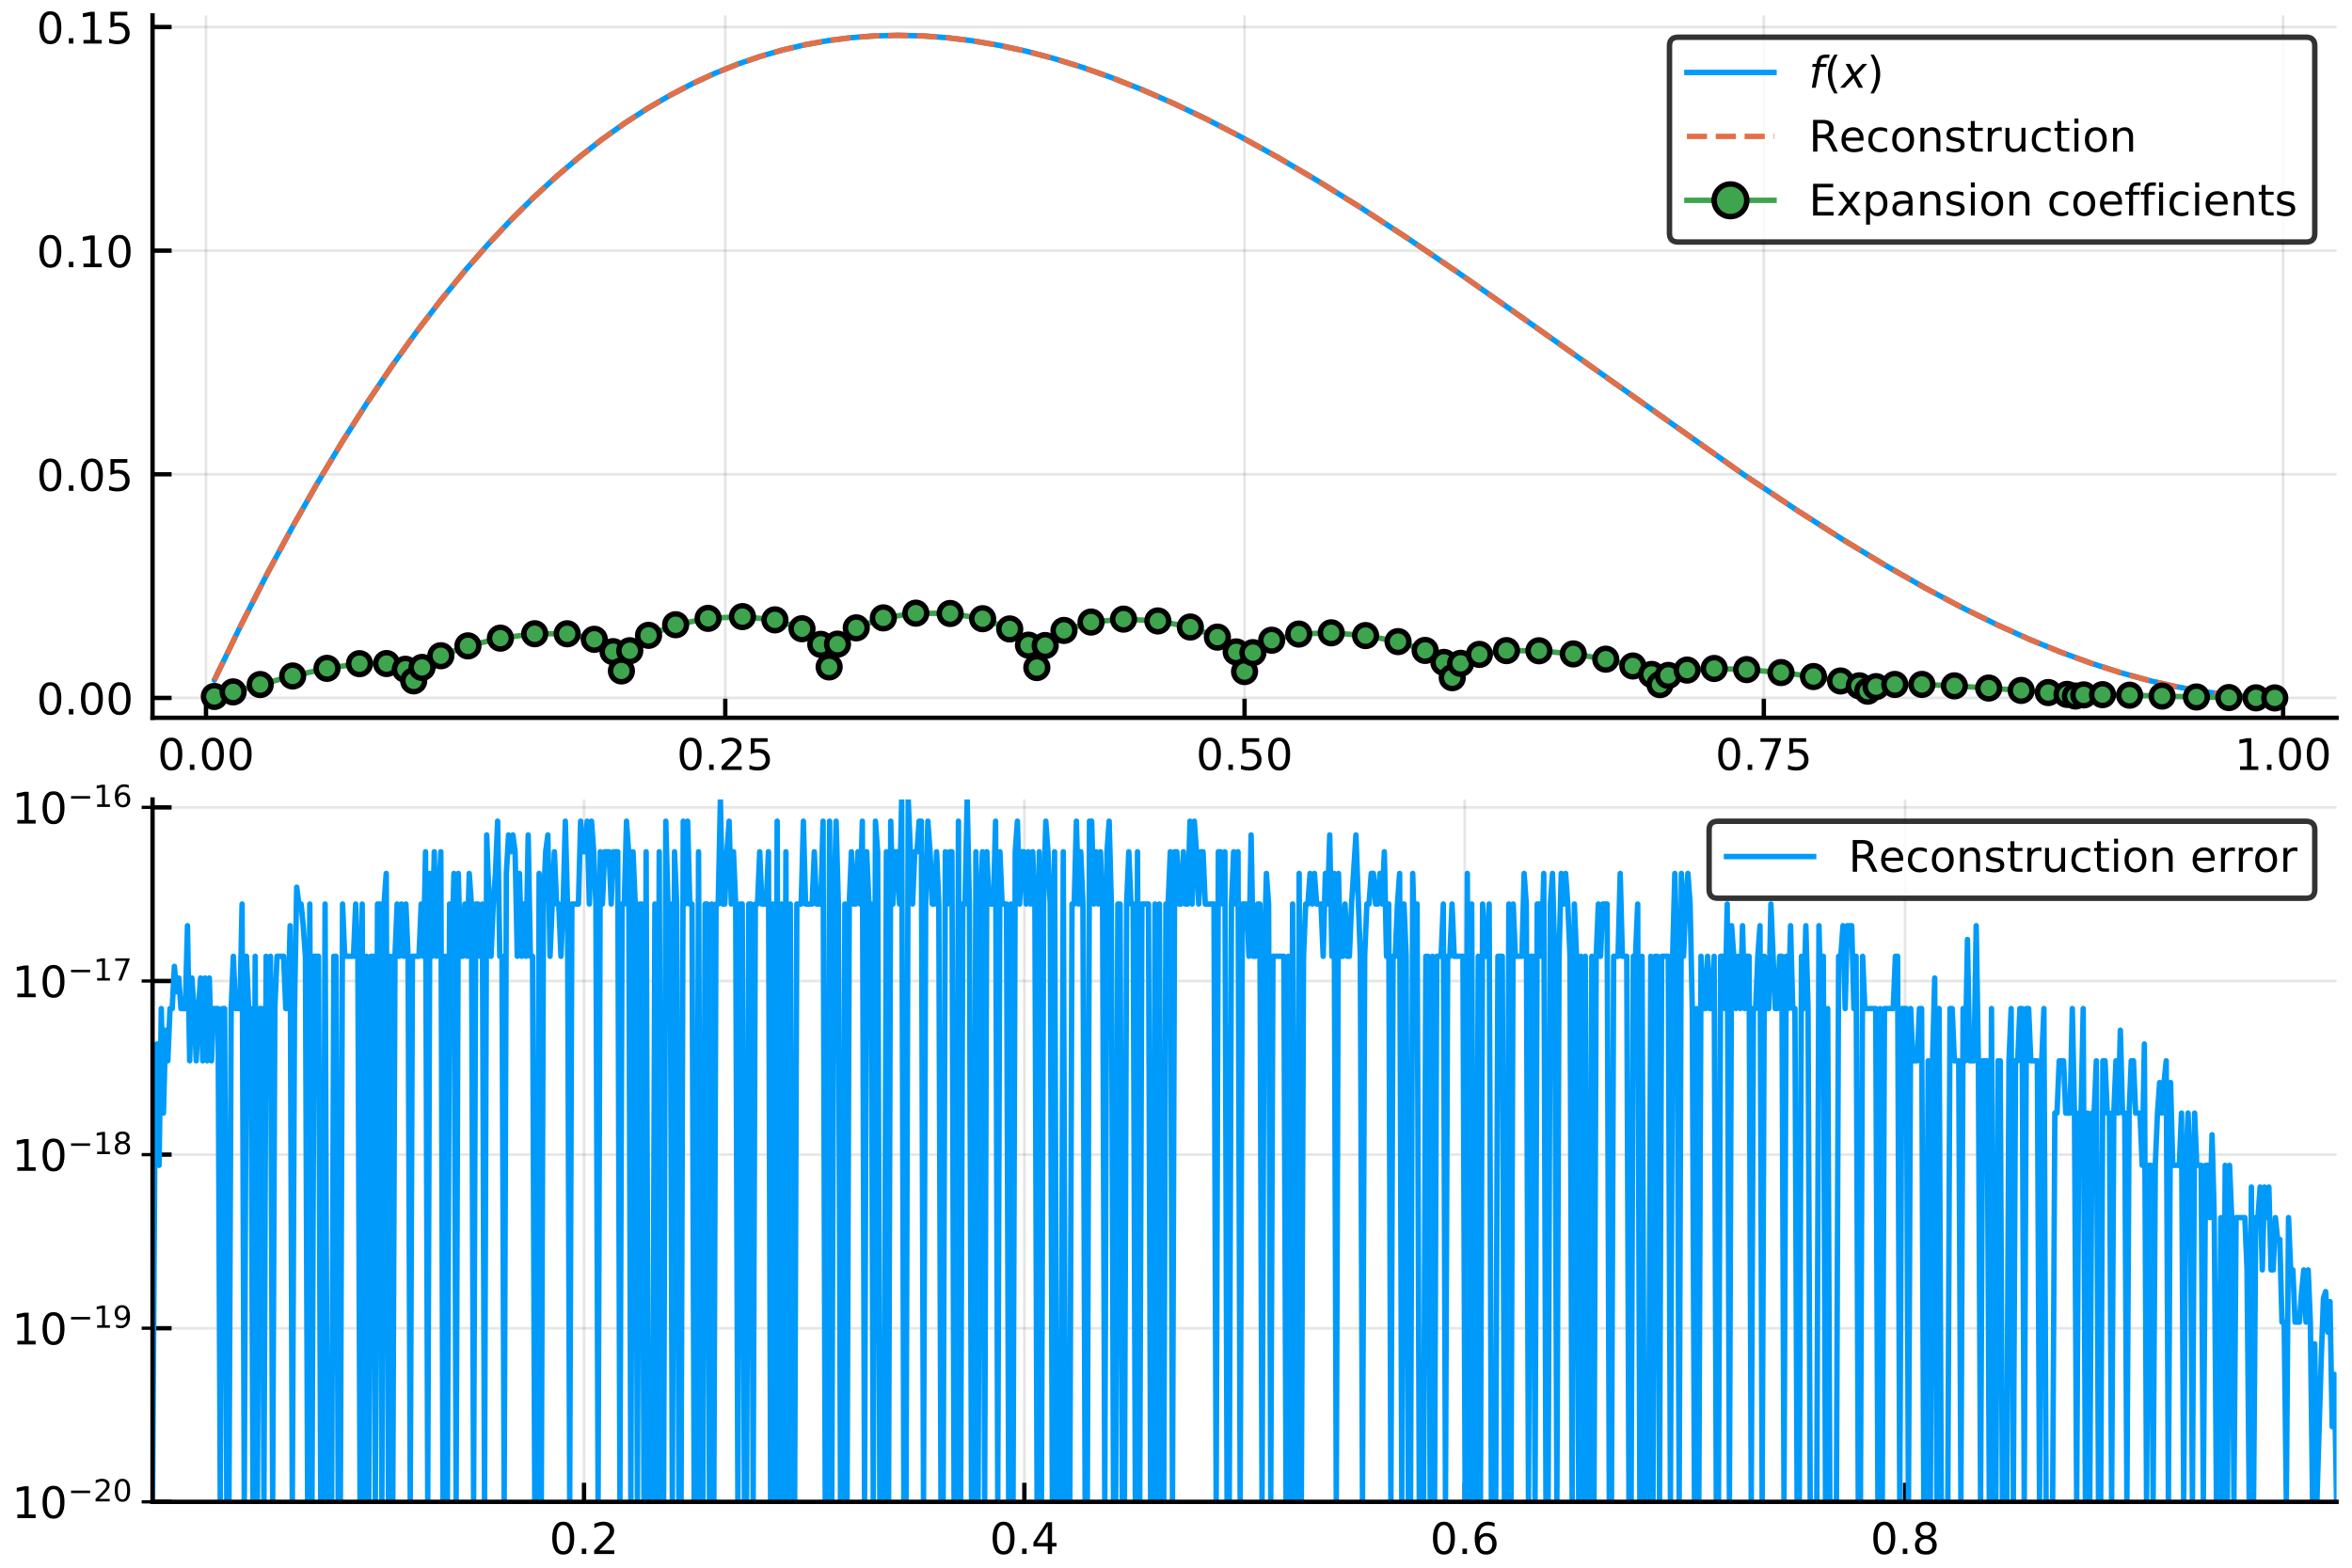 <?xml version="1.0" encoding="utf-8" standalone="no"?>
<!DOCTYPE svg PUBLIC "-//W3C//DTD SVG 1.1//EN"
  "http://www.w3.org/Graphics/SVG/1.1/DTD/svg11.dtd">
<!-- Created with matplotlib (http://matplotlib.org/) -->
<svg height="288pt" version="1.1" viewBox="0 0 432 288" width="432pt" xmlns="http://www.w3.org/2000/svg" xmlns:xlink="http://www.w3.org/1999/xlink">
 <defs>
  <style type="text/css">
*{stroke-linecap:butt;stroke-linejoin:round;}
  </style>
 </defs>
 <g id="figure_1">
  <g id="patch_1">
   <path d="M 0 288 
L 432 288 
L 432 0 
L 0 0 
z
" style="fill:#ffffff;"/>
  </g>
  <g id="axes_1">
   <g id="patch_2">
    <path d="M 28.018 131.866 
L 429.165 131.866 
L 429.165 2.835 
L 28.018 2.835 
z
" style="fill:#ffffff;"/>
   </g>
   <g id="matplotlib.axis_1">
    <g id="xtick_1">
     <g id="line2d_1">
      <path clip-path="url(#pda11f10fd0)" d="M 37.836 131.866 
L 37.836 2.835 
" style="fill:none;opacity:0.1;stroke:#000000;stroke-linecap:square;stroke-width:0.5;"/>
     </g>
     <g id="line2d_2">
      <defs>
       <path d="M 0 0 
L 0 -3.5 
" id="mef55eb4df6" style="stroke:#000000;stroke-width:0.8;"/>
      </defs>
      <g>
       <use style="stroke:#000000;stroke-width:0.8;" x="37.836" xlink:href="#mef55eb4df6" y="131.866"/>
      </g>
     </g>
     <g id="text_1">
      <!-- 0.00 -->
      <defs>
       <path d="M 31.781 66.406 
Q 24.172 66.406 20.328 58.906 
Q 16.5 51.422 16.5 36.375 
Q 16.5 21.391 20.328 13.891 
Q 24.172 6.391 31.781 6.391 
Q 39.453 6.391 43.281 13.891 
Q 47.125 21.391 47.125 36.375 
Q 47.125 51.422 43.281 58.906 
Q 39.453 66.406 31.781 66.406 
z
M 31.781 74.219 
Q 44.047 74.219 50.516 64.516 
Q 56.984 54.828 56.984 36.375 
Q 56.984 17.969 50.516 8.266 
Q 44.047 -1.422 31.781 -1.422 
Q 19.531 -1.422 13.062 8.266 
Q 6.594 17.969 6.594 36.375 
Q 6.594 54.828 13.062 64.516 
Q 19.531 74.219 31.781 74.219 
z
" id="DejaVuSans-30"/>
       <path d="M 10.688 12.406 
L 21 12.406 
L 21 0 
L 10.688 0 
z
" id="DejaVuSans-2e"/>
      </defs>
      <g transform="translate(28.93 141.445)scale(0.08 -0.08)">
       <use xlink:href="#DejaVuSans-30"/>
       <use x="63.623" xlink:href="#DejaVuSans-2e"/>
       <use x="95.41" xlink:href="#DejaVuSans-30"/>
       <use x="159.033" xlink:href="#DejaVuSans-30"/>
      </g>
     </g>
    </g>
    <g id="xtick_2">
     <g id="line2d_3">
      <path clip-path="url(#pda11f10fd0)" d="M 133.214 131.866 
L 133.214 2.835 
" style="fill:none;opacity:0.1;stroke:#000000;stroke-linecap:square;stroke-width:0.5;"/>
     </g>
     <g id="line2d_4">
      <g>
       <use style="stroke:#000000;stroke-width:0.8;" x="133.214" xlink:href="#mef55eb4df6" y="131.866"/>
      </g>
     </g>
     <g id="text_2">
      <!-- 0.25 -->
      <defs>
       <path d="M 19.188 8.297 
L 53.609 8.297 
L 53.609 0 
L 7.328 0 
L 7.328 8.297 
Q 12.938 14.109 22.625 23.891 
Q 32.328 33.688 34.812 36.531 
Q 39.547 41.844 41.422 45.531 
Q 43.312 49.219 43.312 52.781 
Q 43.312 58.594 39.234 62.25 
Q 35.156 65.922 28.609 65.922 
Q 23.969 65.922 18.812 64.312 
Q 13.672 62.703 7.812 59.422 
L 7.812 69.391 
Q 13.766 71.781 18.938 73 
Q 24.125 74.219 28.422 74.219 
Q 39.75 74.219 46.484 68.547 
Q 53.219 62.891 53.219 53.422 
Q 53.219 48.922 51.531 44.891 
Q 49.859 40.875 45.406 35.406 
Q 44.188 33.984 37.641 27.219 
Q 31.109 20.453 19.188 8.297 
z
" id="DejaVuSans-32"/>
       <path d="M 10.797 72.906 
L 49.516 72.906 
L 49.516 64.594 
L 19.828 64.594 
L 19.828 46.734 
Q 21.969 47.469 24.109 47.828 
Q 26.266 48.188 28.422 48.188 
Q 40.625 48.188 47.75 41.5 
Q 54.891 34.812 54.891 23.391 
Q 54.891 11.625 47.562 5.094 
Q 40.234 -1.422 26.906 -1.422 
Q 22.312 -1.422 17.547 -0.641 
Q 12.797 0.141 7.719 1.703 
L 7.719 11.625 
Q 12.109 9.234 16.797 8.062 
Q 21.484 6.891 26.703 6.891 
Q 35.156 6.891 40.078 11.328 
Q 45.016 15.766 45.016 23.391 
Q 45.016 31 40.078 35.438 
Q 35.156 39.891 26.703 39.891 
Q 22.75 39.891 18.812 39.016 
Q 14.891 38.141 10.797 36.281 
z
" id="DejaVuSans-35"/>
      </defs>
      <g transform="translate(124.308 141.445)scale(0.08 -0.08)">
       <use xlink:href="#DejaVuSans-30"/>
       <use x="63.623" xlink:href="#DejaVuSans-2e"/>
       <use x="95.41" xlink:href="#DejaVuSans-32"/>
       <use x="159.033" xlink:href="#DejaVuSans-35"/>
      </g>
     </g>
    </g>
    <g id="xtick_3">
     <g id="line2d_5">
      <path clip-path="url(#pda11f10fd0)" d="M 228.592 131.866 
L 228.592 2.835 
" style="fill:none;opacity:0.1;stroke:#000000;stroke-linecap:square;stroke-width:0.5;"/>
     </g>
     <g id="line2d_6">
      <g>
       <use style="stroke:#000000;stroke-width:0.8;" x="228.592" xlink:href="#mef55eb4df6" y="131.866"/>
      </g>
     </g>
     <g id="text_3">
      <!-- 0.50 -->
      <g transform="translate(219.685 141.445)scale(0.08 -0.08)">
       <use xlink:href="#DejaVuSans-30"/>
       <use x="63.623" xlink:href="#DejaVuSans-2e"/>
       <use x="95.41" xlink:href="#DejaVuSans-35"/>
       <use x="159.033" xlink:href="#DejaVuSans-30"/>
      </g>
     </g>
    </g>
    <g id="xtick_4">
     <g id="line2d_7">
      <path clip-path="url(#pda11f10fd0)" d="M 323.969 131.866 
L 323.969 2.835 
" style="fill:none;opacity:0.1;stroke:#000000;stroke-linecap:square;stroke-width:0.5;"/>
     </g>
     <g id="line2d_8">
      <g>
       <use style="stroke:#000000;stroke-width:0.8;" x="323.969" xlink:href="#mef55eb4df6" y="131.866"/>
      </g>
     </g>
     <g id="text_4">
      <!-- 0.75 -->
      <defs>
       <path d="M 8.203 72.906 
L 55.078 72.906 
L 55.078 68.703 
L 28.609 0 
L 18.312 0 
L 43.219 64.594 
L 8.203 64.594 
z
" id="DejaVuSans-37"/>
      </defs>
      <g transform="translate(315.063 141.445)scale(0.08 -0.08)">
       <use xlink:href="#DejaVuSans-30"/>
       <use x="63.623" xlink:href="#DejaVuSans-2e"/>
       <use x="95.41" xlink:href="#DejaVuSans-37"/>
       <use x="159.033" xlink:href="#DejaVuSans-35"/>
      </g>
     </g>
    </g>
    <g id="xtick_5">
     <g id="line2d_9">
      <path clip-path="url(#pda11f10fd0)" d="M 419.347 131.866 
L 419.347 2.835 
" style="fill:none;opacity:0.1;stroke:#000000;stroke-linecap:square;stroke-width:0.5;"/>
     </g>
     <g id="line2d_10">
      <g>
       <use style="stroke:#000000;stroke-width:0.8;" x="419.347" xlink:href="#mef55eb4df6" y="131.866"/>
      </g>
     </g>
     <g id="text_5">
      <!-- 1.00 -->
      <defs>
       <path d="M 12.406 8.297 
L 28.516 8.297 
L 28.516 63.922 
L 10.984 60.406 
L 10.984 69.391 
L 28.422 72.906 
L 38.281 72.906 
L 38.281 8.297 
L 54.391 8.297 
L 54.391 0 
L 12.406 0 
z
" id="DejaVuSans-31"/>
      </defs>
      <g transform="translate(410.441 141.445)scale(0.08 -0.08)">
       <use xlink:href="#DejaVuSans-31"/>
       <use x="63.623" xlink:href="#DejaVuSans-2e"/>
       <use x="95.41" xlink:href="#DejaVuSans-30"/>
       <use x="159.033" xlink:href="#DejaVuSans-30"/>
      </g>
     </g>
    </g>
   </g>
   <g id="matplotlib.axis_2">
    <g id="ytick_1">
     <g id="line2d_11">
      <path clip-path="url(#pda11f10fd0)" d="M 28.018 128.215 
L 429.165 128.215 
" style="fill:none;opacity:0.1;stroke:#000000;stroke-linecap:square;stroke-width:0.5;"/>
     </g>
     <g id="line2d_12">
      <defs>
       <path d="M 0 0 
L 3.5 0 
" id="m921132d1ff" style="stroke:#000000;stroke-width:0.8;"/>
      </defs>
      <g>
       <use style="stroke:#000000;stroke-width:0.8;" x="28.018" xlink:href="#m921132d1ff" y="128.215"/>
      </g>
     </g>
     <g id="text_6">
      <!-- 0.00 -->
      <g transform="translate(6.706 131.254)scale(0.08 -0.08)">
       <use xlink:href="#DejaVuSans-30"/>
       <use x="63.623" xlink:href="#DejaVuSans-2e"/>
       <use x="95.41" xlink:href="#DejaVuSans-30"/>
       <use x="159.033" xlink:href="#DejaVuSans-30"/>
      </g>
     </g>
    </g>
    <g id="ytick_2">
     <g id="line2d_13">
      <path clip-path="url(#pda11f10fd0)" d="M 28.018 87.132 
L 429.165 87.132 
" style="fill:none;opacity:0.1;stroke:#000000;stroke-linecap:square;stroke-width:0.5;"/>
     </g>
     <g id="line2d_14">
      <g>
       <use style="stroke:#000000;stroke-width:0.8;" x="28.018" xlink:href="#m921132d1ff" y="87.132"/>
      </g>
     </g>
     <g id="text_7">
      <!-- 0.05 -->
      <g transform="translate(6.706 90.171)scale(0.08 -0.08)">
       <use xlink:href="#DejaVuSans-30"/>
       <use x="63.623" xlink:href="#DejaVuSans-2e"/>
       <use x="95.41" xlink:href="#DejaVuSans-30"/>
       <use x="159.033" xlink:href="#DejaVuSans-35"/>
      </g>
     </g>
    </g>
    <g id="ytick_3">
     <g id="line2d_15">
      <path clip-path="url(#pda11f10fd0)" d="M 28.018 46.048 
L 429.165 46.048 
" style="fill:none;opacity:0.1;stroke:#000000;stroke-linecap:square;stroke-width:0.5;"/>
     </g>
     <g id="line2d_16">
      <g>
       <use style="stroke:#000000;stroke-width:0.8;" x="28.018" xlink:href="#m921132d1ff" y="46.048"/>
      </g>
     </g>
     <g id="text_8">
      <!-- 0.10 -->
      <g transform="translate(6.706 49.088)scale(0.08 -0.08)">
       <use xlink:href="#DejaVuSans-30"/>
       <use x="63.623" xlink:href="#DejaVuSans-2e"/>
       <use x="95.41" xlink:href="#DejaVuSans-31"/>
       <use x="159.033" xlink:href="#DejaVuSans-30"/>
      </g>
     </g>
    </g>
    <g id="ytick_4">
     <g id="line2d_17">
      <path clip-path="url(#pda11f10fd0)" d="M 28.018 4.965 
L 429.165 4.965 
" style="fill:none;opacity:0.1;stroke:#000000;stroke-linecap:square;stroke-width:0.5;"/>
     </g>
     <g id="line2d_18">
      <g>
       <use style="stroke:#000000;stroke-width:0.8;" x="28.018" xlink:href="#m921132d1ff" y="4.965"/>
      </g>
     </g>
     <g id="text_9">
      <!-- 0.15 -->
      <g transform="translate(6.706 8.004)scale(0.08 -0.08)">
       <use xlink:href="#DejaVuSans-30"/>
       <use x="63.623" xlink:href="#DejaVuSans-2e"/>
       <use x="95.41" xlink:href="#DejaVuSans-31"/>
       <use x="159.033" xlink:href="#DejaVuSans-35"/>
      </g>
     </g>
    </g>
   </g>
   <g id="line2d_19">
    <path clip-path="url(#pda11f10fd0)" d="M 39.371 124.936 
L 44.291 114.78 
L 49.211 105.157 
L 53.752 96.737 
L 58.293 88.755 
L 62.835 81.2 
L 67.376 74.066 
L 71.917 67.343 
L 76.458 61.023 
L 81 55.098 
L 85.541 49.56 
L 89.704 44.816 
L 93.867 40.384 
L 98.03 36.256 
L 102.192 32.428 
L 106.355 28.891 
L 110.518 25.641 
L 114.681 22.67 
L 118.844 19.972 
L 123.007 17.541 
L 127.17 15.37 
L 131.332 13.453 
L 135.495 11.783 
L 139.658 10.355 
L 143.821 9.161 
L 147.984 8.195 
L 152.147 7.452 
L 156.31 6.923 
L 160.472 6.604 
L 165.014 6.486 
L 169.555 6.602 
L 174.096 6.942 
L 178.638 7.498 
L 183.557 8.335 
L 188.477 9.405 
L 193.397 10.698 
L 198.695 12.328 
L 203.993 14.19 
L 209.67 16.429 
L 215.346 18.904 
L 221.401 21.786 
L 227.835 25.101 
L 234.647 28.867 
L 241.837 33.099 
L 249.784 38.044 
L 258.489 43.731 
L 268.328 50.43 
L 280.817 59.217 
L 320.174 87.126 
L 330.014 93.713 
L 338.718 99.271 
L 346.287 103.852 
L 353.477 107.95 
L 360.289 111.573 
L 366.723 114.738 
L 372.778 117.467 
L 378.454 119.787 
L 384.131 121.86 
L 389.429 123.558 
L 394.727 125.014 
L 399.647 126.137 
L 404.567 127.03 
L 409.108 127.639 
L 413.649 128.034 
L 417.812 128.202 
L 417.812 128.202 
" style="fill:none;stroke:#009afa;stroke-linecap:round;"/>
   </g>
   <g id="line2d_20">
    <path clip-path="url(#pda11f10fd0)" d="M 39.371 124.936 
L 44.291 114.78 
L 49.211 105.157 
L 53.752 96.737 
L 58.293 88.755 
L 62.835 81.2 
L 67.376 74.066 
L 71.917 67.343 
L 76.458 61.023 
L 81 55.098 
L 85.541 49.56 
L 89.704 44.816 
L 93.867 40.384 
L 98.03 36.256 
L 102.192 32.428 
L 106.355 28.891 
L 110.518 25.641 
L 114.681 22.67 
L 118.844 19.972 
L 123.007 17.541 
L 127.17 15.37 
L 131.332 13.453 
L 135.495 11.783 
L 139.658 10.355 
L 143.821 9.161 
L 147.984 8.195 
L 152.147 7.452 
L 156.31 6.923 
L 160.472 6.604 
L 165.014 6.486 
L 169.555 6.602 
L 174.096 6.942 
L 178.638 7.498 
L 183.557 8.335 
L 188.477 9.405 
L 193.397 10.698 
L 198.695 12.328 
L 203.993 14.19 
L 209.67 16.429 
L 215.346 18.904 
L 221.401 21.786 
L 227.835 25.101 
L 234.647 28.867 
L 241.837 33.099 
L 249.784 38.044 
L 258.489 43.731 
L 268.328 50.43 
L 280.817 59.217 
L 320.174 87.126 
L 330.014 93.713 
L 338.718 99.271 
L 346.287 103.852 
L 353.477 107.95 
L 360.289 111.573 
L 366.723 114.738 
L 372.778 117.467 
L 378.454 119.787 
L 384.131 121.86 
L 389.429 123.558 
L 394.727 125.014 
L 399.647 126.137 
L 404.567 127.03 
L 409.108 127.639 
L 413.649 128.034 
L 417.812 128.202 
L 417.812 128.202 
" style="fill:none;stroke:#e36f47;stroke-dasharray:3.7,1.6;stroke-dashoffset:0;"/>
   </g>
   <g id="patch_3">
    <path d="M 28.018 131.866 
L 28.018 2.835 
" style="fill:none;stroke:#000000;stroke-linecap:square;stroke-linejoin:miter;stroke-width:0.8;"/>
   </g>
   <g id="patch_4">
    <path d="M 28.018 131.866 
L 429.165 131.866 
" style="fill:none;stroke:#000000;stroke-linecap:square;stroke-linejoin:miter;stroke-width:0.8;"/>
   </g>
   <g id="line2d_21">
    <path clip-path="url(#pda11f10fd0)" d="M 39.371 127.947 
L 42.819 127.107 
L 47.795 125.757 
L 53.759 124.185 
L 60.065 122.782 
L 66.029 121.922 
L 71.004 121.9 
L 74.452 122.953 
L 75.987 125.078 
L 77.522 122.613 
L 80.97 120.466 
L 85.946 118.653 
L 91.91 117.237 
L 98.216 116.424 
L 104.18 116.432 
L 109.155 117.448 
L 112.604 119.716 
L 114.138 123.257 
L 115.673 119.544 
L 119.122 116.719 
L 124.097 114.77 
L 130.061 113.6 
L 136.367 113.274 
L 142.331 113.877 
L 147.307 115.503 
L 150.755 118.374 
L 152.29 122.521 
L 153.824 118.336 
L 157.273 115.343 
L 162.248 113.511 
L 168.212 112.644 
L 174.518 112.701 
L 180.482 113.662 
L 185.458 115.544 
L 188.906 118.524 
L 190.441 122.637 
L 191.976 118.588 
L 195.424 115.817 
L 200.399 114.281 
L 206.363 113.739 
L 212.669 114.073 
L 218.633 115.191 
L 223.609 117.047 
L 227.057 119.763 
L 228.592 123.373 
L 230.127 119.898 
L 233.575 117.616 
L 238.551 116.484 
L 244.514 116.252 
L 250.82 116.76 
L 256.784 117.869 
L 261.76 119.49 
L 265.208 121.689 
L 266.743 124.497 
L 268.278 121.862 
L 271.726 120.218 
L 276.702 119.524 
L 282.666 119.554 
L 288.971 120.132 
L 294.935 121.099 
L 299.911 122.349 
L 303.359 123.9 
L 304.894 125.775 
L 306.429 124.078 
L 309.877 123.1 
L 314.853 122.807 
L 320.817 123.013 
L 327.122 123.556 
L 333.086 124.287 
L 338.062 125.102 
L 341.51 125.992 
L 343.045 126.976 
L 344.58 126.144 
L 348.028 125.739 
L 353.004 125.735 
L 358.968 125.998 
L 365.273 126.402 
L 371.237 126.835 
L 376.213 127.227 
L 379.661 127.565 
L 381.196 127.866 
L 382.731 127.656 
L 386.179 127.614 
L 391.155 127.713 
L 397.119 127.879 
L 403.424 128.04 
L 409.388 128.149 
L 414.364 128.2 
L 417.812 128.214 
" style="fill:none;stroke:#3ea44e;stroke-linecap:round;"/>
   </g>
   <g id="PathCollection_1">
    <defs>
     <path d="M 0 2 
C 0.53 2 1.039 1.789 1.414 1.414 
C 1.789 1.039 2 0.53 2 0 
C 2 -0.53 1.789 -1.039 1.414 -1.414 
C 1.039 -1.789 0.53 -2 0 -2 
C -0.53 -2 -1.039 -1.789 -1.414 -1.414 
C -1.789 -1.039 -2 -0.53 -2 0 
C -2 0.53 -1.789 1.039 -1.414 1.414 
C -1.039 1.789 -0.53 2 0 2 
z
" id="m88531d0329" style="stroke:#000000;"/>
    </defs>
    <g clip-path="url(#pda11f10fd0)">
     <use style="fill:#3ea44e;stroke:#000000;" x="39.371" xlink:href="#m88531d0329" y="127.947"/>
     <use style="fill:#3ea44e;stroke:#000000;" x="42.819" xlink:href="#m88531d0329" y="127.107"/>
     <use style="fill:#3ea44e;stroke:#000000;" x="47.795" xlink:href="#m88531d0329" y="125.757"/>
     <use style="fill:#3ea44e;stroke:#000000;" x="53.759" xlink:href="#m88531d0329" y="124.185"/>
     <use style="fill:#3ea44e;stroke:#000000;" x="60.065" xlink:href="#m88531d0329" y="122.782"/>
     <use style="fill:#3ea44e;stroke:#000000;" x="66.029" xlink:href="#m88531d0329" y="121.922"/>
     <use style="fill:#3ea44e;stroke:#000000;" x="71.004" xlink:href="#m88531d0329" y="121.9"/>
     <use style="fill:#3ea44e;stroke:#000000;" x="74.452" xlink:href="#m88531d0329" y="122.953"/>
     <use style="fill:#3ea44e;stroke:#000000;" x="75.987" xlink:href="#m88531d0329" y="125.078"/>
     <use style="fill:#3ea44e;stroke:#000000;" x="77.522" xlink:href="#m88531d0329" y="122.613"/>
     <use style="fill:#3ea44e;stroke:#000000;" x="80.97" xlink:href="#m88531d0329" y="120.466"/>
     <use style="fill:#3ea44e;stroke:#000000;" x="85.946" xlink:href="#m88531d0329" y="118.653"/>
     <use style="fill:#3ea44e;stroke:#000000;" x="91.91" xlink:href="#m88531d0329" y="117.237"/>
     <use style="fill:#3ea44e;stroke:#000000;" x="98.216" xlink:href="#m88531d0329" y="116.424"/>
     <use style="fill:#3ea44e;stroke:#000000;" x="104.18" xlink:href="#m88531d0329" y="116.432"/>
     <use style="fill:#3ea44e;stroke:#000000;" x="109.155" xlink:href="#m88531d0329" y="117.448"/>
     <use style="fill:#3ea44e;stroke:#000000;" x="112.604" xlink:href="#m88531d0329" y="119.716"/>
     <use style="fill:#3ea44e;stroke:#000000;" x="114.138" xlink:href="#m88531d0329" y="123.257"/>
     <use style="fill:#3ea44e;stroke:#000000;" x="115.673" xlink:href="#m88531d0329" y="119.544"/>
     <use style="fill:#3ea44e;stroke:#000000;" x="119.122" xlink:href="#m88531d0329" y="116.719"/>
     <use style="fill:#3ea44e;stroke:#000000;" x="124.097" xlink:href="#m88531d0329" y="114.77"/>
     <use style="fill:#3ea44e;stroke:#000000;" x="130.061" xlink:href="#m88531d0329" y="113.6"/>
     <use style="fill:#3ea44e;stroke:#000000;" x="136.367" xlink:href="#m88531d0329" y="113.274"/>
     <use style="fill:#3ea44e;stroke:#000000;" x="142.331" xlink:href="#m88531d0329" y="113.877"/>
     <use style="fill:#3ea44e;stroke:#000000;" x="147.307" xlink:href="#m88531d0329" y="115.503"/>
     <use style="fill:#3ea44e;stroke:#000000;" x="150.755" xlink:href="#m88531d0329" y="118.374"/>
     <use style="fill:#3ea44e;stroke:#000000;" x="152.29" xlink:href="#m88531d0329" y="122.521"/>
     <use style="fill:#3ea44e;stroke:#000000;" x="153.824" xlink:href="#m88531d0329" y="118.336"/>
     <use style="fill:#3ea44e;stroke:#000000;" x="157.273" xlink:href="#m88531d0329" y="115.343"/>
     <use style="fill:#3ea44e;stroke:#000000;" x="162.248" xlink:href="#m88531d0329" y="113.511"/>
     <use style="fill:#3ea44e;stroke:#000000;" x="168.212" xlink:href="#m88531d0329" y="112.644"/>
     <use style="fill:#3ea44e;stroke:#000000;" x="174.518" xlink:href="#m88531d0329" y="112.701"/>
     <use style="fill:#3ea44e;stroke:#000000;" x="180.482" xlink:href="#m88531d0329" y="113.662"/>
     <use style="fill:#3ea44e;stroke:#000000;" x="185.458" xlink:href="#m88531d0329" y="115.544"/>
     <use style="fill:#3ea44e;stroke:#000000;" x="188.906" xlink:href="#m88531d0329" y="118.524"/>
     <use style="fill:#3ea44e;stroke:#000000;" x="190.441" xlink:href="#m88531d0329" y="122.637"/>
     <use style="fill:#3ea44e;stroke:#000000;" x="191.976" xlink:href="#m88531d0329" y="118.588"/>
     <use style="fill:#3ea44e;stroke:#000000;" x="195.424" xlink:href="#m88531d0329" y="115.817"/>
     <use style="fill:#3ea44e;stroke:#000000;" x="200.399" xlink:href="#m88531d0329" y="114.281"/>
     <use style="fill:#3ea44e;stroke:#000000;" x="206.363" xlink:href="#m88531d0329" y="113.739"/>
     <use style="fill:#3ea44e;stroke:#000000;" x="212.669" xlink:href="#m88531d0329" y="114.073"/>
     <use style="fill:#3ea44e;stroke:#000000;" x="218.633" xlink:href="#m88531d0329" y="115.191"/>
     <use style="fill:#3ea44e;stroke:#000000;" x="223.609" xlink:href="#m88531d0329" y="117.047"/>
     <use style="fill:#3ea44e;stroke:#000000;" x="227.057" xlink:href="#m88531d0329" y="119.763"/>
     <use style="fill:#3ea44e;stroke:#000000;" x="228.592" xlink:href="#m88531d0329" y="123.373"/>
     <use style="fill:#3ea44e;stroke:#000000;" x="230.127" xlink:href="#m88531d0329" y="119.898"/>
     <use style="fill:#3ea44e;stroke:#000000;" x="233.575" xlink:href="#m88531d0329" y="117.616"/>
     <use style="fill:#3ea44e;stroke:#000000;" x="238.551" xlink:href="#m88531d0329" y="116.484"/>
     <use style="fill:#3ea44e;stroke:#000000;" x="244.514" xlink:href="#m88531d0329" y="116.252"/>
     <use style="fill:#3ea44e;stroke:#000000;" x="250.82" xlink:href="#m88531d0329" y="116.76"/>
     <use style="fill:#3ea44e;stroke:#000000;" x="256.784" xlink:href="#m88531d0329" y="117.869"/>
     <use style="fill:#3ea44e;stroke:#000000;" x="261.76" xlink:href="#m88531d0329" y="119.49"/>
     <use style="fill:#3ea44e;stroke:#000000;" x="265.208" xlink:href="#m88531d0329" y="121.689"/>
     <use style="fill:#3ea44e;stroke:#000000;" x="266.743" xlink:href="#m88531d0329" y="124.497"/>
     <use style="fill:#3ea44e;stroke:#000000;" x="268.278" xlink:href="#m88531d0329" y="121.862"/>
     <use style="fill:#3ea44e;stroke:#000000;" x="271.726" xlink:href="#m88531d0329" y="120.218"/>
     <use style="fill:#3ea44e;stroke:#000000;" x="276.702" xlink:href="#m88531d0329" y="119.524"/>
     <use style="fill:#3ea44e;stroke:#000000;" x="282.666" xlink:href="#m88531d0329" y="119.554"/>
     <use style="fill:#3ea44e;stroke:#000000;" x="288.971" xlink:href="#m88531d0329" y="120.132"/>
     <use style="fill:#3ea44e;stroke:#000000;" x="294.935" xlink:href="#m88531d0329" y="121.099"/>
     <use style="fill:#3ea44e;stroke:#000000;" x="299.911" xlink:href="#m88531d0329" y="122.349"/>
     <use style="fill:#3ea44e;stroke:#000000;" x="303.359" xlink:href="#m88531d0329" y="123.9"/>
     <use style="fill:#3ea44e;stroke:#000000;" x="304.894" xlink:href="#m88531d0329" y="125.775"/>
     <use style="fill:#3ea44e;stroke:#000000;" x="306.429" xlink:href="#m88531d0329" y="124.078"/>
     <use style="fill:#3ea44e;stroke:#000000;" x="309.877" xlink:href="#m88531d0329" y="123.1"/>
     <use style="fill:#3ea44e;stroke:#000000;" x="314.853" xlink:href="#m88531d0329" y="122.807"/>
     <use style="fill:#3ea44e;stroke:#000000;" x="320.817" xlink:href="#m88531d0329" y="123.013"/>
     <use style="fill:#3ea44e;stroke:#000000;" x="327.122" xlink:href="#m88531d0329" y="123.556"/>
     <use style="fill:#3ea44e;stroke:#000000;" x="333.086" xlink:href="#m88531d0329" y="124.287"/>
     <use style="fill:#3ea44e;stroke:#000000;" x="338.062" xlink:href="#m88531d0329" y="125.102"/>
     <use style="fill:#3ea44e;stroke:#000000;" x="341.51" xlink:href="#m88531d0329" y="125.992"/>
     <use style="fill:#3ea44e;stroke:#000000;" x="343.045" xlink:href="#m88531d0329" y="126.976"/>
     <use style="fill:#3ea44e;stroke:#000000;" x="344.58" xlink:href="#m88531d0329" y="126.144"/>
     <use style="fill:#3ea44e;stroke:#000000;" x="348.028" xlink:href="#m88531d0329" y="125.739"/>
     <use style="fill:#3ea44e;stroke:#000000;" x="353.004" xlink:href="#m88531d0329" y="125.735"/>
     <use style="fill:#3ea44e;stroke:#000000;" x="358.968" xlink:href="#m88531d0329" y="125.998"/>
     <use style="fill:#3ea44e;stroke:#000000;" x="365.273" xlink:href="#m88531d0329" y="126.402"/>
     <use style="fill:#3ea44e;stroke:#000000;" x="371.237" xlink:href="#m88531d0329" y="126.835"/>
     <use style="fill:#3ea44e;stroke:#000000;" x="376.213" xlink:href="#m88531d0329" y="127.227"/>
     <use style="fill:#3ea44e;stroke:#000000;" x="379.661" xlink:href="#m88531d0329" y="127.565"/>
     <use style="fill:#3ea44e;stroke:#000000;" x="381.196" xlink:href="#m88531d0329" y="127.866"/>
     <use style="fill:#3ea44e;stroke:#000000;" x="382.731" xlink:href="#m88531d0329" y="127.656"/>
     <use style="fill:#3ea44e;stroke:#000000;" x="386.179" xlink:href="#m88531d0329" y="127.614"/>
     <use style="fill:#3ea44e;stroke:#000000;" x="391.155" xlink:href="#m88531d0329" y="127.713"/>
     <use style="fill:#3ea44e;stroke:#000000;" x="397.119" xlink:href="#m88531d0329" y="127.879"/>
     <use style="fill:#3ea44e;stroke:#000000;" x="403.424" xlink:href="#m88531d0329" y="128.04"/>
     <use style="fill:#3ea44e;stroke:#000000;" x="409.388" xlink:href="#m88531d0329" y="128.149"/>
     <use style="fill:#3ea44e;stroke:#000000;" x="414.364" xlink:href="#m88531d0329" y="128.2"/>
     <use style="fill:#3ea44e;stroke:#000000;" x="417.812" xlink:href="#m88531d0329" y="128.214"/>
    </g>
   </g>
   <g id="legend_1">
    <g id="patch_5">
     <path d="M 308.238 44.462 
L 423.565 44.462 
Q 425.165 44.462 425.165 42.862 
L 425.165 8.435 
Q 425.165 6.835 423.565 6.835 
L 308.238 6.835 
Q 306.638 6.835 306.638 8.435 
L 306.638 42.862 
Q 306.638 44.462 308.238 44.462 
z
" style="fill:#ffffff;opacity:0.8;stroke:#000000;stroke-linejoin:miter;"/>
    </g>
    <g id="line2d_22">
     <path d="M 309.838 13.313 
L 325.838 13.313 
" style="fill:none;stroke:#009afa;stroke-linecap:square;"/>
    </g>
    <g id="line2d_23"/>
    <g id="text_10">
     <!-- $f(x)$ -->
     <defs>
      <path d="M 47.797 75.984 
L 46.391 68.5 
L 37.797 68.5 
Q 32.906 68.5 30.688 66.578 
Q 28.469 64.656 27.391 59.516 
L 26.422 54.688 
L 41.219 54.688 
L 39.891 47.703 
L 25.094 47.703 
L 15.828 0 
L 6.781 0 
L 16.109 47.703 
L 7.516 47.703 
L 8.797 54.688 
L 17.391 54.688 
L 18.109 58.5 
Q 19.969 68.172 24.625 72.078 
Q 29.297 75.984 39.312 75.984 
z
" id="DejaVuSans-Oblique-66"/>
      <path d="M 31 75.875 
Q 24.469 64.656 21.281 53.656 
Q 18.109 42.672 18.109 31.391 
Q 18.109 20.125 21.312 9.062 
Q 24.516 -2 31 -13.188 
L 23.188 -13.188 
Q 15.875 -1.703 12.234 9.375 
Q 8.594 20.453 8.594 31.391 
Q 8.594 42.281 12.203 53.312 
Q 15.828 64.359 23.188 75.875 
z
" id="DejaVuSans-28"/>
      <path d="M 60.016 54.688 
L 34.906 27.875 
L 50.297 0 
L 39.984 0 
L 28.422 21.688 
L 8.297 0 
L -2.594 0 
L 24.312 28.812 
L 10.016 54.688 
L 20.312 54.688 
L 30.812 34.906 
L 49.125 54.688 
z
" id="DejaVuSans-Oblique-78"/>
      <path d="M 8.016 75.875 
L 15.828 75.875 
Q 23.141 64.359 26.781 53.312 
Q 30.422 42.281 30.422 31.391 
Q 30.422 20.453 26.781 9.375 
Q 23.141 -1.703 15.828 -13.188 
L 8.016 -13.188 
Q 14.5 -2 17.703 9.062 
Q 20.906 20.125 20.906 31.391 
Q 20.906 42.672 17.703 53.656 
Q 14.5 64.656 8.016 75.875 
z
" id="DejaVuSans-29"/>
     </defs>
     <g transform="translate(332.238 16.113)scale(0.08 -0.08)">
      <use transform="translate(0 0.016)" xlink:href="#DejaVuSans-Oblique-66"/>
      <use transform="translate(35.205 0.016)" xlink:href="#DejaVuSans-28"/>
      <use transform="translate(74.219 0.016)" xlink:href="#DejaVuSans-Oblique-78"/>
      <use transform="translate(133.398 0.016)" xlink:href="#DejaVuSans-29"/>
     </g>
    </g>
    <g id="line2d_24">
     <path d="M 309.838 25.056 
L 325.838 25.056 
" style="fill:none;stroke:#e36f47;stroke-dasharray:3.7,1.6;stroke-dashoffset:0;"/>
    </g>
    <g id="line2d_25"/>
    <g id="text_11">
     <!-- Reconstruction -->
     <defs>
      <path d="M 44.391 34.188 
Q 47.562 33.109 50.562 29.594 
Q 53.562 26.078 56.594 19.922 
L 66.609 0 
L 56 0 
L 46.688 18.703 
Q 43.062 26.031 39.672 28.422 
Q 36.281 30.812 30.422 30.812 
L 19.672 30.812 
L 19.672 0 
L 9.812 0 
L 9.812 72.906 
L 32.078 72.906 
Q 44.578 72.906 50.734 67.672 
Q 56.891 62.453 56.891 51.906 
Q 56.891 45.016 53.688 40.469 
Q 50.484 35.938 44.391 34.188 
z
M 19.672 64.797 
L 19.672 38.922 
L 32.078 38.922 
Q 39.203 38.922 42.844 42.219 
Q 46.484 45.516 46.484 51.906 
Q 46.484 58.297 42.844 61.547 
Q 39.203 64.797 32.078 64.797 
z
" id="DejaVuSans-52"/>
      <path d="M 56.203 29.594 
L 56.203 25.203 
L 14.891 25.203 
Q 15.484 15.922 20.484 11.062 
Q 25.484 6.203 34.422 6.203 
Q 39.594 6.203 44.453 7.469 
Q 49.312 8.734 54.109 11.281 
L 54.109 2.781 
Q 49.266 0.734 44.188 -0.344 
Q 39.109 -1.422 33.891 -1.422 
Q 20.797 -1.422 13.156 6.188 
Q 5.516 13.812 5.516 26.812 
Q 5.516 40.234 12.766 48.109 
Q 20.016 56 32.328 56 
Q 43.359 56 49.781 48.891 
Q 56.203 41.797 56.203 29.594 
z
M 47.219 32.234 
Q 47.125 39.594 43.094 43.984 
Q 39.062 48.391 32.422 48.391 
Q 24.906 48.391 20.391 44.141 
Q 15.875 39.891 15.188 32.172 
z
" id="DejaVuSans-65"/>
      <path d="M 48.781 52.594 
L 48.781 44.188 
Q 44.969 46.297 41.141 47.344 
Q 37.312 48.391 33.406 48.391 
Q 24.656 48.391 19.812 42.844 
Q 14.984 37.312 14.984 27.297 
Q 14.984 17.281 19.812 11.734 
Q 24.656 6.203 33.406 6.203 
Q 37.312 6.203 41.141 7.25 
Q 44.969 8.297 48.781 10.406 
L 48.781 2.094 
Q 45.016 0.344 40.984 -0.531 
Q 36.969 -1.422 32.422 -1.422 
Q 20.062 -1.422 12.781 6.344 
Q 5.516 14.109 5.516 27.297 
Q 5.516 40.672 12.859 48.328 
Q 20.219 56 33.016 56 
Q 37.156 56 41.109 55.141 
Q 45.062 54.297 48.781 52.594 
z
" id="DejaVuSans-63"/>
      <path d="M 30.609 48.391 
Q 23.391 48.391 19.188 42.75 
Q 14.984 37.109 14.984 27.297 
Q 14.984 17.484 19.156 11.844 
Q 23.344 6.203 30.609 6.203 
Q 37.797 6.203 41.984 11.859 
Q 46.188 17.531 46.188 27.297 
Q 46.188 37.016 41.984 42.703 
Q 37.797 48.391 30.609 48.391 
z
M 30.609 56 
Q 42.328 56 49.016 48.375 
Q 55.719 40.766 55.719 27.297 
Q 55.719 13.875 49.016 6.219 
Q 42.328 -1.422 30.609 -1.422 
Q 18.844 -1.422 12.172 6.219 
Q 5.516 13.875 5.516 27.297 
Q 5.516 40.766 12.172 48.375 
Q 18.844 56 30.609 56 
z
" id="DejaVuSans-6f"/>
      <path d="M 54.891 33.016 
L 54.891 0 
L 45.906 0 
L 45.906 32.719 
Q 45.906 40.484 42.875 44.328 
Q 39.844 48.188 33.797 48.188 
Q 26.516 48.188 22.312 43.547 
Q 18.109 38.922 18.109 30.906 
L 18.109 0 
L 9.078 0 
L 9.078 54.688 
L 18.109 54.688 
L 18.109 46.188 
Q 21.344 51.125 25.703 53.562 
Q 30.078 56 35.797 56 
Q 45.219 56 50.047 50.172 
Q 54.891 44.344 54.891 33.016 
z
" id="DejaVuSans-6e"/>
      <path d="M 44.281 53.078 
L 44.281 44.578 
Q 40.484 46.531 36.375 47.5 
Q 32.281 48.484 27.875 48.484 
Q 21.188 48.484 17.844 46.438 
Q 14.5 44.391 14.5 40.281 
Q 14.5 37.156 16.891 35.375 
Q 19.281 33.594 26.516 31.984 
L 29.594 31.297 
Q 39.156 29.25 43.188 25.516 
Q 47.219 21.781 47.219 15.094 
Q 47.219 7.469 41.188 3.016 
Q 35.156 -1.422 24.609 -1.422 
Q 20.219 -1.422 15.453 -0.562 
Q 10.688 0.297 5.422 2 
L 5.422 11.281 
Q 10.406 8.688 15.234 7.391 
Q 20.062 6.109 24.812 6.109 
Q 31.156 6.109 34.562 8.281 
Q 37.984 10.453 37.984 14.406 
Q 37.984 18.062 35.516 20.016 
Q 33.062 21.969 24.703 23.781 
L 21.578 24.516 
Q 13.234 26.266 9.516 29.906 
Q 5.812 33.547 5.812 39.891 
Q 5.812 47.609 11.281 51.797 
Q 16.75 56 26.812 56 
Q 31.781 56 36.172 55.266 
Q 40.578 54.547 44.281 53.078 
z
" id="DejaVuSans-73"/>
      <path d="M 18.312 70.219 
L 18.312 54.688 
L 36.812 54.688 
L 36.812 47.703 
L 18.312 47.703 
L 18.312 18.016 
Q 18.312 11.328 20.141 9.422 
Q 21.969 7.516 27.594 7.516 
L 36.812 7.516 
L 36.812 0 
L 27.594 0 
Q 17.188 0 13.234 3.875 
Q 9.281 7.766 9.281 18.016 
L 9.281 47.703 
L 2.688 47.703 
L 2.688 54.688 
L 9.281 54.688 
L 9.281 70.219 
z
" id="DejaVuSans-74"/>
      <path d="M 41.109 46.297 
Q 39.594 47.172 37.812 47.578 
Q 36.031 48 33.891 48 
Q 26.266 48 22.188 43.047 
Q 18.109 38.094 18.109 28.812 
L 18.109 0 
L 9.078 0 
L 9.078 54.688 
L 18.109 54.688 
L 18.109 46.188 
Q 20.953 51.172 25.484 53.578 
Q 30.031 56 36.531 56 
Q 37.453 56 38.578 55.875 
Q 39.703 55.766 41.062 55.516 
z
" id="DejaVuSans-72"/>
      <path d="M 8.5 21.578 
L 8.5 54.688 
L 17.484 54.688 
L 17.484 21.922 
Q 17.484 14.156 20.5 10.266 
Q 23.531 6.391 29.594 6.391 
Q 36.859 6.391 41.078 11.031 
Q 45.312 15.672 45.312 23.688 
L 45.312 54.688 
L 54.297 54.688 
L 54.297 0 
L 45.312 0 
L 45.312 8.406 
Q 42.047 3.422 37.719 1 
Q 33.406 -1.422 27.688 -1.422 
Q 18.266 -1.422 13.375 4.438 
Q 8.5 10.297 8.5 21.578 
z
M 31.109 56 
z
" id="DejaVuSans-75"/>
      <path d="M 9.422 54.688 
L 18.406 54.688 
L 18.406 0 
L 9.422 0 
z
M 9.422 75.984 
L 18.406 75.984 
L 18.406 64.594 
L 9.422 64.594 
z
" id="DejaVuSans-69"/>
     </defs>
     <g transform="translate(332.238 27.856)scale(0.08 -0.08)">
      <use xlink:href="#DejaVuSans-52"/>
      <use x="69.42" xlink:href="#DejaVuSans-65"/>
      <use x="130.943" xlink:href="#DejaVuSans-63"/>
      <use x="185.924" xlink:href="#DejaVuSans-6f"/>
      <use x="247.105" xlink:href="#DejaVuSans-6e"/>
      <use x="310.484" xlink:href="#DejaVuSans-73"/>
      <use x="362.584" xlink:href="#DejaVuSans-74"/>
      <use x="401.793" xlink:href="#DejaVuSans-72"/>
      <use x="442.906" xlink:href="#DejaVuSans-75"/>
      <use x="506.285" xlink:href="#DejaVuSans-63"/>
      <use x="561.266" xlink:href="#DejaVuSans-74"/>
      <use x="600.475" xlink:href="#DejaVuSans-69"/>
      <use x="628.258" xlink:href="#DejaVuSans-6f"/>
      <use x="689.439" xlink:href="#DejaVuSans-6e"/>
     </g>
    </g>
    <g id="line2d_26">
     <path d="M 309.838 36.798 
L 325.838 36.798 
" style="fill:none;stroke:#3ea44e;stroke-linecap:square;"/>
    </g>
    <g id="line2d_27">
     <defs>
      <path d="M 0 3 
C 0.796 3 1.559 2.684 2.121 2.121 
C 2.684 1.559 3 0.796 3 0 
C 3 -0.796 2.684 -1.559 2.121 -2.121 
C 1.559 -2.684 0.796 -3 0 -3 
C -0.796 -3 -1.559 -2.684 -2.121 -2.121 
C -2.684 -1.559 -3 -0.796 -3 0 
C -3 0.796 -2.684 1.559 -2.121 2.121 
C -1.559 2.684 -0.796 3 0 3 
z
" id="m51f965df45" style="stroke:#000000;"/>
     </defs>
     <g>
      <use style="fill:#3ea44e;stroke:#000000;" x="317.838" xlink:href="#m51f965df45" y="36.798"/>
     </g>
    </g>
    <g id="text_12">
     <!-- Expansion coefficients -->
     <defs>
      <path d="M 9.812 72.906 
L 55.906 72.906 
L 55.906 64.594 
L 19.672 64.594 
L 19.672 43.016 
L 54.391 43.016 
L 54.391 34.719 
L 19.672 34.719 
L 19.672 8.297 
L 56.781 8.297 
L 56.781 0 
L 9.812 0 
z
" id="DejaVuSans-45"/>
      <path d="M 54.891 54.688 
L 35.109 28.078 
L 55.906 0 
L 45.312 0 
L 29.391 21.484 
L 13.484 0 
L 2.875 0 
L 24.125 28.609 
L 4.688 54.688 
L 15.281 54.688 
L 29.781 35.203 
L 44.281 54.688 
z
" id="DejaVuSans-78"/>
      <path d="M 18.109 8.203 
L 18.109 -20.797 
L 9.078 -20.797 
L 9.078 54.688 
L 18.109 54.688 
L 18.109 46.391 
Q 20.953 51.266 25.266 53.625 
Q 29.594 56 35.594 56 
Q 45.562 56 51.781 48.094 
Q 58.016 40.188 58.016 27.297 
Q 58.016 14.406 51.781 6.484 
Q 45.562 -1.422 35.594 -1.422 
Q 29.594 -1.422 25.266 0.953 
Q 20.953 3.328 18.109 8.203 
z
M 48.688 27.297 
Q 48.688 37.203 44.609 42.844 
Q 40.531 48.484 33.406 48.484 
Q 26.266 48.484 22.188 42.844 
Q 18.109 37.203 18.109 27.297 
Q 18.109 17.391 22.188 11.75 
Q 26.266 6.109 33.406 6.109 
Q 40.531 6.109 44.609 11.75 
Q 48.688 17.391 48.688 27.297 
z
" id="DejaVuSans-70"/>
      <path d="M 34.281 27.484 
Q 23.391 27.484 19.188 25 
Q 14.984 22.516 14.984 16.5 
Q 14.984 11.719 18.141 8.906 
Q 21.297 6.109 26.703 6.109 
Q 34.188 6.109 38.703 11.406 
Q 43.219 16.703 43.219 25.484 
L 43.219 27.484 
z
M 52.203 31.203 
L 52.203 0 
L 43.219 0 
L 43.219 8.297 
Q 40.141 3.328 35.547 0.953 
Q 30.953 -1.422 24.312 -1.422 
Q 15.922 -1.422 10.953 3.297 
Q 6 8.016 6 15.922 
Q 6 25.141 12.172 29.828 
Q 18.359 34.516 30.609 34.516 
L 43.219 34.516 
L 43.219 35.406 
Q 43.219 41.609 39.141 45 
Q 35.062 48.391 27.688 48.391 
Q 23 48.391 18.547 47.266 
Q 14.109 46.141 10.016 43.891 
L 10.016 52.203 
Q 14.938 54.109 19.578 55.047 
Q 24.219 56 28.609 56 
Q 40.484 56 46.344 49.844 
Q 52.203 43.703 52.203 31.203 
z
" id="DejaVuSans-61"/>
      <path id="DejaVuSans-20"/>
      <path d="M 37.109 75.984 
L 37.109 68.5 
L 28.516 68.5 
Q 23.688 68.5 21.797 66.547 
Q 19.922 64.594 19.922 59.516 
L 19.922 54.688 
L 34.719 54.688 
L 34.719 47.703 
L 19.922 47.703 
L 19.922 0 
L 10.891 0 
L 10.891 47.703 
L 2.297 47.703 
L 2.297 54.688 
L 10.891 54.688 
L 10.891 58.5 
Q 10.891 67.625 15.141 71.797 
Q 19.391 75.984 28.609 75.984 
z
" id="DejaVuSans-66"/>
     </defs>
     <g transform="translate(332.238 39.598)scale(0.08 -0.08)">
      <use xlink:href="#DejaVuSans-45"/>
      <use x="63.184" xlink:href="#DejaVuSans-78"/>
      <use x="122.363" xlink:href="#DejaVuSans-70"/>
      <use x="185.84" xlink:href="#DejaVuSans-61"/>
      <use x="247.119" xlink:href="#DejaVuSans-6e"/>
      <use x="310.498" xlink:href="#DejaVuSans-73"/>
      <use x="362.598" xlink:href="#DejaVuSans-69"/>
      <use x="390.381" xlink:href="#DejaVuSans-6f"/>
      <use x="451.562" xlink:href="#DejaVuSans-6e"/>
      <use x="514.941" xlink:href="#DejaVuSans-20"/>
      <use x="546.729" xlink:href="#DejaVuSans-63"/>
      <use x="601.709" xlink:href="#DejaVuSans-6f"/>
      <use x="662.891" xlink:href="#DejaVuSans-65"/>
      <use x="724.414" xlink:href="#DejaVuSans-66"/>
      <use x="759.619" xlink:href="#DejaVuSans-66"/>
      <use x="794.824" xlink:href="#DejaVuSans-69"/>
      <use x="822.607" xlink:href="#DejaVuSans-63"/>
      <use x="877.588" xlink:href="#DejaVuSans-69"/>
      <use x="905.371" xlink:href="#DejaVuSans-65"/>
      <use x="966.895" xlink:href="#DejaVuSans-6e"/>
      <use x="1030.273" xlink:href="#DejaVuSans-74"/>
      <use x="1069.482" xlink:href="#DejaVuSans-73"/>
     </g>
    </g>
   </g>
  </g>
  <g id="axes_2">
   <g id="patch_6">
    <path d="M 28.018 275.905 
L 429.165 275.905 
L 429.165 146.874 
L 28.018 146.874 
z
" style="fill:#ffffff;"/>
   </g>
   <g id="matplotlib.axis_3">
    <g id="xtick_6">
     <g id="line2d_28">
      <path clip-path="url(#p2e055c2941)" d="M 107.271 275.905 
L 107.271 146.874 
" style="fill:none;opacity:0.1;stroke:#000000;stroke-linecap:square;stroke-width:0.5;"/>
     </g>
     <g id="line2d_29">
      <g>
       <use style="stroke:#000000;stroke-width:0.8;" x="107.271" xlink:href="#mef55eb4df6" y="275.905"/>
      </g>
     </g>
     <g id="text_13">
      <!-- 0.2 -->
      <g transform="translate(100.91 285.484)scale(0.08 -0.08)">
       <use xlink:href="#DejaVuSans-30"/>
       <use x="63.623" xlink:href="#DejaVuSans-2e"/>
       <use x="95.41" xlink:href="#DejaVuSans-32"/>
      </g>
     </g>
    </g>
    <g id="xtick_7">
     <g id="line2d_30">
      <path clip-path="url(#p2e055c2941)" d="M 188.152 275.905 
L 188.152 146.874 
" style="fill:none;opacity:0.1;stroke:#000000;stroke-linecap:square;stroke-width:0.5;"/>
     </g>
     <g id="line2d_31">
      <g>
       <use style="stroke:#000000;stroke-width:0.8;" x="188.152" xlink:href="#mef55eb4df6" y="275.905"/>
      </g>
     </g>
     <g id="text_14">
      <!-- 0.4 -->
      <defs>
       <path d="M 37.797 64.312 
L 12.891 25.391 
L 37.797 25.391 
z
M 35.203 72.906 
L 47.609 72.906 
L 47.609 25.391 
L 58.016 25.391 
L 58.016 17.188 
L 47.609 17.188 
L 47.609 0 
L 37.797 0 
L 37.797 17.188 
L 4.891 17.188 
L 4.891 26.703 
z
" id="DejaVuSans-34"/>
      </defs>
      <g transform="translate(181.79 285.484)scale(0.08 -0.08)">
       <use xlink:href="#DejaVuSans-30"/>
       <use x="63.623" xlink:href="#DejaVuSans-2e"/>
       <use x="95.41" xlink:href="#DejaVuSans-34"/>
      </g>
     </g>
    </g>
    <g id="xtick_8">
     <g id="line2d_32">
      <path clip-path="url(#p2e055c2941)" d="M 269.032 275.905 
L 269.032 146.874 
" style="fill:none;opacity:0.1;stroke:#000000;stroke-linecap:square;stroke-width:0.5;"/>
     </g>
     <g id="line2d_33">
      <g>
       <use style="stroke:#000000;stroke-width:0.8;" x="269.032" xlink:href="#mef55eb4df6" y="275.905"/>
      </g>
     </g>
     <g id="text_15">
      <!-- 0.6 -->
      <defs>
       <path d="M 33.016 40.375 
Q 26.375 40.375 22.484 35.828 
Q 18.609 31.297 18.609 23.391 
Q 18.609 15.531 22.484 10.953 
Q 26.375 6.391 33.016 6.391 
Q 39.656 6.391 43.531 10.953 
Q 47.406 15.531 47.406 23.391 
Q 47.406 31.297 43.531 35.828 
Q 39.656 40.375 33.016 40.375 
z
M 52.594 71.297 
L 52.594 62.312 
Q 48.875 64.062 45.094 64.984 
Q 41.312 65.922 37.594 65.922 
Q 27.828 65.922 22.672 59.328 
Q 17.531 52.734 16.797 39.406 
Q 19.672 43.656 24.016 45.922 
Q 28.375 48.188 33.594 48.188 
Q 44.578 48.188 50.953 41.516 
Q 57.328 34.859 57.328 23.391 
Q 57.328 12.156 50.688 5.359 
Q 44.047 -1.422 33.016 -1.422 
Q 20.359 -1.422 13.672 8.266 
Q 6.984 17.969 6.984 36.375 
Q 6.984 53.656 15.188 63.938 
Q 23.391 74.219 37.203 74.219 
Q 40.922 74.219 44.703 73.484 
Q 48.484 72.75 52.594 71.297 
z
" id="DejaVuSans-36"/>
      </defs>
      <g transform="translate(262.671 285.484)scale(0.08 -0.08)">
       <use xlink:href="#DejaVuSans-30"/>
       <use x="63.623" xlink:href="#DejaVuSans-2e"/>
       <use x="95.41" xlink:href="#DejaVuSans-36"/>
      </g>
     </g>
    </g>
    <g id="xtick_9">
     <g id="line2d_34">
      <path clip-path="url(#p2e055c2941)" d="M 349.912 275.905 
L 349.912 146.874 
" style="fill:none;opacity:0.1;stroke:#000000;stroke-linecap:square;stroke-width:0.5;"/>
     </g>
     <g id="line2d_35">
      <g>
       <use style="stroke:#000000;stroke-width:0.8;" x="349.912" xlink:href="#mef55eb4df6" y="275.905"/>
      </g>
     </g>
     <g id="text_16">
      <!-- 0.8 -->
      <defs>
       <path d="M 31.781 34.625 
Q 24.75 34.625 20.719 30.859 
Q 16.703 27.094 16.703 20.516 
Q 16.703 13.922 20.719 10.156 
Q 24.75 6.391 31.781 6.391 
Q 38.812 6.391 42.859 10.172 
Q 46.922 13.969 46.922 20.516 
Q 46.922 27.094 42.891 30.859 
Q 38.875 34.625 31.781 34.625 
z
M 21.922 38.812 
Q 15.578 40.375 12.031 44.719 
Q 8.5 49.078 8.5 55.328 
Q 8.5 64.062 14.719 69.141 
Q 20.953 74.219 31.781 74.219 
Q 42.672 74.219 48.875 69.141 
Q 55.078 64.062 55.078 55.328 
Q 55.078 49.078 51.531 44.719 
Q 48 40.375 41.703 38.812 
Q 48.828 37.156 52.797 32.312 
Q 56.781 27.484 56.781 20.516 
Q 56.781 9.906 50.312 4.234 
Q 43.844 -1.422 31.781 -1.422 
Q 19.734 -1.422 13.25 4.234 
Q 6.781 9.906 6.781 20.516 
Q 6.781 27.484 10.781 32.312 
Q 14.797 37.156 21.922 38.812 
z
M 18.312 54.391 
Q 18.312 48.734 21.844 45.562 
Q 25.391 42.391 31.781 42.391 
Q 38.141 42.391 41.719 45.562 
Q 45.312 48.734 45.312 54.391 
Q 45.312 60.062 41.719 63.234 
Q 38.141 66.406 31.781 66.406 
Q 25.391 66.406 21.844 63.234 
Q 18.312 60.062 18.312 54.391 
z
" id="DejaVuSans-38"/>
      </defs>
      <g transform="translate(343.551 285.484)scale(0.08 -0.08)">
       <use xlink:href="#DejaVuSans-30"/>
       <use x="63.623" xlink:href="#DejaVuSans-2e"/>
       <use x="95.41" xlink:href="#DejaVuSans-38"/>
      </g>
     </g>
    </g>
   </g>
   <g id="matplotlib.axis_4">
    <g id="ytick_5">
     <g id="line2d_36">
      <path clip-path="url(#p2e055c2941)" d="M 28.018 275.905 
L 429.165 275.905 
" style="fill:none;opacity:0.1;stroke:#000000;stroke-linecap:square;stroke-width:0.5;"/>
     </g>
     <g id="line2d_37">
      <g>
       <use style="stroke:#000000;stroke-width:0.8;" x="28.018" xlink:href="#m921132d1ff" y="275.905"/>
      </g>
     </g>
     <g id="text_17">
      <!-- $10^{-20}$ -->
      <defs>
       <path d="M 10.594 35.5 
L 73.188 35.5 
L 73.188 27.203 
L 10.594 27.203 
z
" id="DejaVuSans-2212"/>
      </defs>
      <g transform="translate(2.198 278.945)scale(0.08 -0.08)">
       <use transform="translate(0 0.766)" xlink:href="#DejaVuSans-31"/>
       <use transform="translate(63.623 0.766)" xlink:href="#DejaVuSans-30"/>
       <use transform="translate(128.203 39.047)scale(0.7)" xlink:href="#DejaVuSans-2212"/>
       <use transform="translate(186.855 39.047)scale(0.7)" xlink:href="#DejaVuSans-32"/>
       <use transform="translate(231.392 39.047)scale(0.7)" xlink:href="#DejaVuSans-30"/>
      </g>
     </g>
    </g>
    <g id="ytick_6">
     <g id="line2d_38">
      <path clip-path="url(#p2e055c2941)" d="M 28.018 244.01 
L 429.165 244.01 
" style="fill:none;opacity:0.1;stroke:#000000;stroke-linecap:square;stroke-width:0.5;"/>
     </g>
     <g id="line2d_39">
      <g>
       <use style="stroke:#000000;stroke-width:0.8;" x="28.018" xlink:href="#m921132d1ff" y="244.01"/>
      </g>
     </g>
     <g id="text_18">
      <!-- $10^{-19}$ -->
      <defs>
       <path d="M 10.984 1.516 
L 10.984 10.5 
Q 14.703 8.734 18.5 7.812 
Q 22.312 6.891 25.984 6.891 
Q 35.75 6.891 40.891 13.453 
Q 46.047 20.016 46.781 33.406 
Q 43.953 29.203 39.594 26.953 
Q 35.25 24.703 29.984 24.703 
Q 19.047 24.703 12.672 31.312 
Q 6.297 37.938 6.297 49.422 
Q 6.297 60.641 12.938 67.422 
Q 19.578 74.219 30.609 74.219 
Q 43.266 74.219 49.922 64.516 
Q 56.594 54.828 56.594 36.375 
Q 56.594 19.141 48.406 8.859 
Q 40.234 -1.422 26.422 -1.422 
Q 22.703 -1.422 18.891 -0.688 
Q 15.094 0.047 10.984 1.516 
z
M 30.609 32.422 
Q 37.25 32.422 41.125 36.953 
Q 45.016 41.5 45.016 49.422 
Q 45.016 57.281 41.125 61.844 
Q 37.25 66.406 30.609 66.406 
Q 23.969 66.406 20.094 61.844 
Q 16.219 57.281 16.219 49.422 
Q 16.219 41.5 20.094 36.953 
Q 23.969 32.422 30.609 32.422 
z
" id="DejaVuSans-39"/>
      </defs>
      <g transform="translate(2.198 247.049)scale(0.08 -0.08)">
       <use transform="translate(0 0.766)" xlink:href="#DejaVuSans-31"/>
       <use transform="translate(63.623 0.766)" xlink:href="#DejaVuSans-30"/>
       <use transform="translate(128.203 39.047)scale(0.7)" xlink:href="#DejaVuSans-2212"/>
       <use transform="translate(186.855 39.047)scale(0.7)" xlink:href="#DejaVuSans-31"/>
       <use transform="translate(231.392 39.047)scale(0.7)" xlink:href="#DejaVuSans-39"/>
      </g>
     </g>
    </g>
    <g id="ytick_7">
     <g id="line2d_40">
      <path clip-path="url(#p2e055c2941)" d="M 28.018 212.114 
L 429.165 212.114 
" style="fill:none;opacity:0.1;stroke:#000000;stroke-linecap:square;stroke-width:0.5;"/>
     </g>
     <g id="line2d_41">
      <g>
       <use style="stroke:#000000;stroke-width:0.8;" x="28.018" xlink:href="#m921132d1ff" y="212.114"/>
      </g>
     </g>
     <g id="text_19">
      <!-- $10^{-18}$ -->
      <g transform="translate(2.198 215.153)scale(0.08 -0.08)">
       <use transform="translate(0 0.766)" xlink:href="#DejaVuSans-31"/>
       <use transform="translate(63.623 0.766)" xlink:href="#DejaVuSans-30"/>
       <use transform="translate(128.203 39.047)scale(0.7)" xlink:href="#DejaVuSans-2212"/>
       <use transform="translate(186.855 39.047)scale(0.7)" xlink:href="#DejaVuSans-31"/>
       <use transform="translate(231.392 39.047)scale(0.7)" xlink:href="#DejaVuSans-38"/>
      </g>
     </g>
    </g>
    <g id="ytick_8">
     <g id="line2d_42">
      <path clip-path="url(#p2e055c2941)" d="M 28.018 180.218 
L 429.165 180.218 
" style="fill:none;opacity:0.1;stroke:#000000;stroke-linecap:square;stroke-width:0.5;"/>
     </g>
     <g id="line2d_43">
      <g>
       <use style="stroke:#000000;stroke-width:0.8;" x="28.018" xlink:href="#m921132d1ff" y="180.218"/>
      </g>
     </g>
     <g id="text_20">
      <!-- $10^{-17}$ -->
      <g transform="translate(2.198 183.258)scale(0.08 -0.08)">
       <use transform="translate(0 0.684)" xlink:href="#DejaVuSans-31"/>
       <use transform="translate(63.623 0.684)" xlink:href="#DejaVuSans-30"/>
       <use transform="translate(128.203 38.966)scale(0.7)" xlink:href="#DejaVuSans-2212"/>
       <use transform="translate(186.855 38.966)scale(0.7)" xlink:href="#DejaVuSans-31"/>
       <use transform="translate(231.392 38.966)scale(0.7)" xlink:href="#DejaVuSans-37"/>
      </g>
     </g>
    </g>
    <g id="ytick_9">
     <g id="line2d_44">
      <path clip-path="url(#p2e055c2941)" d="M 28.018 148.323 
L 429.165 148.323 
" style="fill:none;opacity:0.1;stroke:#000000;stroke-linecap:square;stroke-width:0.5;"/>
     </g>
     <g id="line2d_45">
      <g>
       <use style="stroke:#000000;stroke-width:0.8;" x="28.018" xlink:href="#m921132d1ff" y="148.323"/>
      </g>
     </g>
     <g id="text_21">
      <!-- $10^{-16}$ -->
      <g transform="translate(2.198 151.362)scale(0.08 -0.08)">
       <use transform="translate(0 0.766)" xlink:href="#DejaVuSans-31"/>
       <use transform="translate(63.623 0.766)" xlink:href="#DejaVuSans-30"/>
       <use transform="translate(128.203 39.047)scale(0.7)" xlink:href="#DejaVuSans-2212"/>
       <use transform="translate(186.855 39.047)scale(0.7)" xlink:href="#DejaVuSans-31"/>
       <use transform="translate(231.392 39.047)scale(0.7)" xlink:href="#DejaVuSans-36"/>
      </g>
     </g>
    </g>
    <g id="ytick_10">
     <g id="line2d_46">
      <defs>
       <path d="M 0 0 
L -2 0 
" id="m3fc6748ba9" style="stroke:#000000;stroke-width:0.6;"/>
      </defs>
      <g>
       <use style="stroke:#000000;stroke-width:0.6;" x="28.018" xlink:href="#m3fc6748ba9" y="275.905"/>
      </g>
     </g>
    </g>
    <g id="ytick_11">
     <g id="line2d_47">
      <g>
       <use style="stroke:#000000;stroke-width:0.6;" x="28.018" xlink:href="#m3fc6748ba9" y="244.01"/>
      </g>
     </g>
    </g>
    <g id="ytick_12">
     <g id="line2d_48">
      <g>
       <use style="stroke:#000000;stroke-width:0.6;" x="28.018" xlink:href="#m3fc6748ba9" y="212.114"/>
      </g>
     </g>
    </g>
    <g id="ytick_13">
     <g id="line2d_49">
      <g>
       <use style="stroke:#000000;stroke-width:0.6;" x="28.018" xlink:href="#m3fc6748ba9" y="180.218"/>
      </g>
     </g>
    </g>
    <g id="ytick_14">
     <g id="line2d_50">
      <g>
       <use style="stroke:#000000;stroke-width:0.6;" x="28.018" xlink:href="#m3fc6748ba9" y="148.323"/>
      </g>
     </g>
    </g>
   </g>
   <g id="line2d_51">
    <path clip-path="url(#p2e055c2941)" d="M 28.018 275.905 
L 28.419 214.085 
L 28.82 191.791 
L 29.221 214.085 
L 29.623 185.28 
L 30.024 204.484 
L 30.425 189.265 
L 30.826 194.882 
L 31.227 185.28 
L 31.628 185.28 
L 32.03 177.529 
L 32.431 182.189 
L 32.832 179.664 
L 33.233 185.28 
L 34.035 185.28 
L 34.436 170.062 
L 34.838 194.882 
L 35.239 179.664 
L 35.64 185.28 
L 36.041 194.882 
L 36.442 185.28 
L 36.843 179.664 
L 37.244 194.882 
L 37.646 179.664 
L 38.047 194.882 
L 38.448 179.664 
L 38.849 194.882 
L 39.25 185.28 
L 40.052 185.28 
L 40.454 275.905 
L 40.855 185.28 
L 41.256 185.28 
L 41.657 275.905 
L 42.058 275.905 
L 42.459 185.28 
L 42.861 175.679 
L 43.262 185.28 
L 44.064 185.28 
L 44.465 166.077 
L 44.866 275.905 
L 45.267 175.679 
L 45.669 185.28 
L 46.07 185.28 
L 46.471 275.905 
L 46.872 175.679 
L 47.273 275.905 
L 47.674 185.28 
L 48.075 185.28 
L 48.477 275.905 
L 48.878 175.679 
L 49.279 185.28 
L 49.68 175.679 
L 50.081 275.905 
L 50.482 185.28 
L 50.883 175.679 
L 52.087 175.679 
L 52.488 185.28 
L 52.889 185.28 
L 53.29 170.062 
L 53.691 275.905 
L 54.093 185.28 
L 54.494 162.986 
L 54.895 166.077 
L 55.296 166.077 
L 55.697 170.062 
L 56.098 175.679 
L 56.5 275.905 
L 56.901 166.077 
L 57.302 275.905 
L 57.703 175.679 
L 58.505 175.679 
L 58.906 275.905 
L 59.308 275.905 
L 59.709 166.077 
L 60.11 275.905 
L 60.912 275.905 
L 61.313 175.679 
L 61.714 175.679 
L 62.116 275.905 
L 62.517 275.905 
L 62.918 166.077 
L 63.319 175.679 
L 64.924 175.679 
L 65.325 166.077 
L 65.726 175.679 
L 66.127 275.905 
L 66.528 166.077 
L 66.929 275.905 
L 67.33 175.679 
L 67.732 275.905 
L 68.133 175.679 
L 68.534 175.679 
L 68.935 275.905 
L 69.336 166.077 
L 69.737 166.077 
L 70.139 275.905 
L 70.54 166.077 
L 70.941 160.461 
L 71.342 275.905 
L 71.743 175.679 
L 72.144 275.905 
L 72.545 175.679 
L 72.947 166.077 
L 73.348 175.679 
L 73.749 166.077 
L 74.15 175.679 
L 74.551 166.077 
L 74.952 175.679 
L 75.353 275.905 
L 75.755 175.679 
L 76.958 175.679 
L 77.359 166.077 
L 77.76 175.679 
L 78.161 156.476 
L 78.563 275.905 
L 78.964 160.461 
L 79.365 175.679 
L 79.766 156.476 
L 80.167 175.679 
L 80.969 156.476 
L 81.371 275.905 
L 81.772 175.679 
L 82.173 275.905 
L 82.574 166.077 
L 82.975 175.679 
L 83.376 160.461 
L 83.778 275.905 
L 84.179 160.461 
L 84.58 175.679 
L 84.981 175.679 
L 85.382 166.077 
L 85.783 175.679 
L 86.184 160.461 
L 86.586 166.077 
L 86.987 275.905 
L 87.388 166.077 
L 87.789 166.077 
L 88.19 175.679 
L 88.591 166.077 
L 88.992 275.905 
L 89.394 153.385 
L 90.196 175.679 
L 90.597 166.077 
L 90.998 160.461 
L 91.399 150.859 
L 91.8 175.679 
L 92.202 175.679 
L 92.603 275.905 
L 93.004 160.461 
L 93.405 153.385 
L 93.806 156.476 
L 94.207 153.385 
L 94.609 156.476 
L 95.01 175.679 
L 95.411 160.461 
L 95.812 175.679 
L 96.213 166.077 
L 96.614 175.679 
L 97.015 153.385 
L 97.417 175.679 
L 97.818 175.679 
L 98.219 275.905 
L 98.62 275.905 
L 99.021 160.461 
L 99.422 275.905 
L 99.823 166.077 
L 100.225 156.476 
L 100.626 153.385 
L 101.027 175.679 
L 101.829 156.476 
L 102.23 166.077 
L 102.631 166.077 
L 103.033 175.679 
L 103.434 166.077 
L 103.835 150.859 
L 104.236 166.077 
L 104.637 275.905 
L 105.038 166.077 
L 106.242 166.077 
L 106.643 150.859 
L 107.044 156.476 
L 107.445 156.476 
L 107.846 150.859 
L 108.248 166.077 
L 108.649 150.859 
L 109.05 156.476 
L 109.451 166.077 
L 109.852 275.905 
L 110.253 156.476 
L 110.654 166.077 
L 111.056 156.476 
L 111.858 156.476 
L 112.259 166.077 
L 112.66 156.476 
L 113.462 156.476 
L 113.864 275.905 
L 114.265 166.077 
L 114.666 166.077 
L 115.067 150.859 
L 115.468 156.476 
L 115.869 275.905 
L 116.27 156.476 
L 116.672 166.077 
L 117.073 275.905 
L 117.474 166.077 
L 117.875 166.077 
L 118.276 275.905 
L 118.677 156.476 
L 119.078 275.905 
L 119.881 275.905 
L 120.282 166.077 
L 120.683 275.905 
L 121.084 156.476 
L 121.485 275.905 
L 121.887 275.905 
L 122.288 150.859 
L 122.689 166.077 
L 123.09 166.077 
L 123.491 275.905 
L 123.892 156.476 
L 124.293 166.077 
L 124.695 275.905 
L 125.096 275.905 
L 125.497 150.859 
L 125.898 166.077 
L 126.299 150.859 
L 126.7 166.077 
L 127.101 166.077 
L 127.503 275.905 
L 127.904 275.905 
L 128.305 156.476 
L 128.706 275.905 
L 129.107 275.905 
L 129.508 166.077 
L 129.909 166.077 
L 130.311 275.905 
L 130.712 166.077 
L 131.113 275.905 
L 131.514 166.077 
L 131.915 166.077 
L 132.316 146.874 
L 132.718 166.077 
L 133.119 166.077 
L 133.52 156.476 
L 133.921 150.859 
L 134.322 166.077 
L 134.723 156.476 
L 135.124 166.077 
L 135.526 275.905 
L 135.927 166.077 
L 136.328 166.077 
L 136.729 275.905 
L 137.13 275.905 
L 137.531 166.077 
L 137.932 166.077 
L 138.334 275.905 
L 138.735 166.077 
L 139.136 166.077 
L 139.537 156.476 
L 139.938 166.077 
L 140.74 166.077 
L 141.142 156.476 
L 141.543 275.905 
L 141.944 166.077 
L 142.345 275.905 
L 142.746 150.859 
L 143.147 275.905 
L 143.548 166.077 
L 143.95 275.905 
L 144.351 156.476 
L 144.752 275.905 
L 145.153 166.077 
L 145.554 275.905 
L 145.955 275.905 
L 146.357 166.077 
L 147.159 166.077 
L 147.56 150.859 
L 147.961 166.077 
L 149.165 166.077 
L 149.566 156.476 
L 149.967 166.077 
L 150.769 166.077 
L 151.17 150.859 
L 151.571 275.905 
L 151.973 275.905 
L 152.374 150.859 
L 152.775 275.905 
L 153.176 166.077 
L 153.577 150.859 
L 153.978 166.077 
L 154.379 275.905 
L 154.781 275.905 
L 155.182 166.077 
L 155.583 275.905 
L 155.984 166.077 
L 156.385 156.476 
L 156.786 166.077 
L 157.187 166.077 
L 157.589 156.476 
L 157.99 166.077 
L 158.391 150.859 
L 158.792 275.905 
L 159.193 156.476 
L 159.594 166.077 
L 159.996 166.077 
L 160.397 275.905 
L 160.798 150.859 
L 161.199 156.476 
L 161.6 275.905 
L 162.402 275.905 
L 162.804 156.476 
L 163.205 275.905 
L 163.606 150.859 
L 164.007 166.077 
L 164.408 156.476 
L 164.809 156.476 
L 165.21 166.077 
L 165.612 146.874 
L 166.013 275.905 
L 166.414 275.905 
L 166.815 146.874 
L 167.617 166.077 
L 168.018 156.476 
L 168.42 156.476 
L 168.821 150.859 
L 169.222 150.859 
L 169.623 275.905 
L 170.024 166.077 
L 170.425 150.859 
L 170.826 156.476 
L 171.228 166.077 
L 171.629 166.077 
L 172.03 156.476 
L 172.431 166.077 
L 172.832 275.905 
L 173.233 275.905 
L 173.635 156.476 
L 174.036 166.077 
L 174.437 156.476 
L 174.838 156.476 
L 175.239 275.905 
L 175.64 275.905 
L 176.041 150.859 
L 176.443 275.905 
L 176.844 166.077 
L 177.245 166.077 
L 177.646 146.874 
L 178.047 166.077 
L 178.448 275.905 
L 178.849 275.905 
L 179.251 156.476 
L 179.652 275.905 
L 180.053 166.077 
L 180.454 156.476 
L 180.855 275.905 
L 181.256 156.476 
L 181.657 166.077 
L 182.46 166.077 
L 182.861 150.859 
L 183.262 275.905 
L 183.663 156.476 
L 184.064 166.077 
L 184.867 166.077 
L 185.268 275.905 
L 185.669 166.077 
L 186.07 275.905 
L 186.471 156.476 
L 186.872 150.859 
L 187.274 166.077 
L 187.675 156.476 
L 188.076 156.476 
L 188.477 166.077 
L 188.878 156.476 
L 189.279 166.077 
L 189.68 156.476 
L 190.082 166.077 
L 190.483 275.905 
L 190.884 156.476 
L 191.285 275.905 
L 191.686 166.077 
L 192.087 150.859 
L 192.488 156.476 
L 192.89 166.077 
L 193.291 275.905 
L 193.692 156.476 
L 194.093 275.905 
L 194.895 275.905 
L 195.296 156.476 
L 195.698 275.905 
L 196.5 275.905 
L 196.901 166.077 
L 197.302 166.077 
L 197.703 150.859 
L 198.105 166.077 
L 198.506 156.476 
L 198.907 166.077 
L 199.308 275.905 
L 199.709 275.905 
L 200.11 150.859 
L 200.511 150.859 
L 200.913 166.077 
L 201.314 156.476 
L 201.715 166.077 
L 202.116 156.476 
L 202.517 166.077 
L 202.918 275.905 
L 203.319 156.476 
L 203.721 150.859 
L 204.122 166.077 
L 204.523 275.905 
L 204.924 275.905 
L 205.325 166.077 
L 205.726 166.077 
L 206.127 275.905 
L 206.529 275.905 
L 206.93 166.077 
L 207.331 156.476 
L 207.732 166.077 
L 208.133 166.077 
L 208.534 275.905 
L 208.935 156.476 
L 209.337 275.905 
L 209.738 166.077 
L 210.941 166.077 
L 211.342 275.905 
L 211.744 275.905 
L 212.145 166.077 
L 212.546 275.905 
L 212.947 166.077 
L 213.348 275.905 
L 213.749 275.905 
L 214.15 166.077 
L 214.552 166.077 
L 214.953 156.476 
L 215.354 275.905 
L 215.755 156.476 
L 216.156 156.476 
L 216.557 166.077 
L 216.958 166.077 
L 217.36 156.476 
L 217.761 166.077 
L 218.162 166.077 
L 218.563 150.859 
L 218.964 166.077 
L 219.365 150.859 
L 219.766 156.476 
L 220.168 166.077 
L 220.569 156.476 
L 220.97 156.476 
L 221.371 166.077 
L 222.976 166.077 
L 223.377 275.905 
L 223.778 156.476 
L 224.179 156.476 
L 224.58 166.077 
L 224.981 156.476 
L 225.383 275.905 
L 225.784 275.905 
L 226.185 166.077 
L 226.586 156.476 
L 226.987 166.077 
L 227.388 156.476 
L 227.789 275.905 
L 228.191 166.077 
L 228.993 166.077 
L 229.394 175.679 
L 229.795 153.385 
L 230.196 175.679 
L 230.597 175.679 
L 230.999 166.077 
L 231.4 166.077 
L 231.801 275.905 
L 232.202 175.679 
L 232.603 160.461 
L 233.004 166.077 
L 233.405 275.905 
L 233.807 175.679 
L 235.812 175.679 
L 236.214 275.905 
L 236.615 175.679 
L 237.016 275.905 
L 237.417 166.077 
L 237.818 275.905 
L 238.219 275.905 
L 238.62 160.461 
L 239.022 275.905 
L 239.423 175.679 
L 239.824 166.077 
L 240.225 166.077 
L 240.626 160.461 
L 241.027 166.077 
L 241.428 160.461 
L 241.83 166.077 
L 242.632 166.077 
L 243.033 175.679 
L 243.434 160.461 
L 243.835 166.077 
L 244.236 153.385 
L 244.638 175.679 
L 245.039 160.461 
L 245.44 275.905 
L 245.841 160.461 
L 246.242 175.679 
L 246.643 175.679 
L 247.044 166.077 
L 247.446 175.679 
L 247.847 175.679 
L 248.248 166.077 
L 249.05 153.385 
L 249.853 175.679 
L 250.254 275.905 
L 250.655 175.679 
L 251.056 166.077 
L 251.457 166.077 
L 251.858 160.461 
L 252.259 160.461 
L 252.661 166.077 
L 253.062 166.077 
L 253.463 160.461 
L 253.864 166.077 
L 254.265 156.476 
L 254.666 175.679 
L 255.067 166.077 
L 255.469 275.905 
L 255.87 175.679 
L 256.271 175.679 
L 256.672 166.077 
L 257.073 160.461 
L 257.474 275.905 
L 257.875 166.077 
L 258.277 175.679 
L 258.678 275.905 
L 259.079 275.905 
L 259.48 160.461 
L 259.881 175.679 
L 260.282 166.077 
L 260.683 275.905 
L 261.486 275.905 
L 261.887 175.679 
L 262.288 175.679 
L 262.689 275.905 
L 263.09 175.679 
L 263.492 275.905 
L 263.893 175.679 
L 264.695 175.679 
L 265.096 166.077 
L 265.497 275.905 
L 265.898 175.679 
L 266.3 175.679 
L 266.701 166.077 
L 267.102 175.679 
L 268.706 175.679 
L 269.108 275.905 
L 269.509 160.461 
L 269.91 275.905 
L 270.311 166.077 
L 270.712 275.905 
L 271.113 275.905 
L 271.514 175.679 
L 271.916 275.905 
L 272.317 166.077 
L 272.718 175.679 
L 273.119 175.679 
L 273.52 166.077 
L 273.921 275.905 
L 274.724 275.905 
L 275.125 175.679 
L 275.927 175.679 
L 276.328 275.905 
L 276.729 275.905 
L 277.131 166.077 
L 277.532 275.905 
L 277.933 166.077 
L 278.334 175.679 
L 279.537 175.679 
L 279.939 160.461 
L 280.34 166.077 
L 280.741 275.905 
L 281.142 175.679 
L 281.543 175.679 
L 281.944 275.905 
L 282.345 166.077 
L 282.747 166.077 
L 283.148 175.679 
L 283.549 160.461 
L 283.95 275.905 
L 284.351 275.905 
L 284.752 166.077 
L 285.153 160.461 
L 285.555 175.679 
L 285.956 275.905 
L 286.357 175.679 
L 286.758 160.461 
L 287.159 166.077 
L 287.56 160.461 
L 287.962 166.077 
L 288.363 175.679 
L 288.764 275.905 
L 289.165 166.077 
L 289.566 175.679 
L 289.967 275.905 
L 290.368 175.679 
L 290.77 275.905 
L 291.171 175.679 
L 291.572 275.905 
L 291.973 275.905 
L 292.374 175.679 
L 292.775 275.905 
L 293.176 175.679 
L 293.578 166.077 
L 293.979 175.679 
L 294.38 166.077 
L 295.182 166.077 
L 295.583 275.905 
L 295.984 275.905 
L 296.386 175.679 
L 297.188 175.679 
L 297.589 160.461 
L 297.99 175.679 
L 298.792 175.679 
L 299.194 275.905 
L 299.595 275.905 
L 299.996 175.679 
L 300.397 175.679 
L 300.798 166.077 
L 301.199 275.905 
L 301.601 175.679 
L 302.002 275.905 
L 302.804 275.905 
L 303.205 175.679 
L 303.606 275.905 
L 304.007 175.679 
L 304.409 175.679 
L 304.81 275.905 
L 305.211 175.679 
L 306.414 175.679 
L 306.815 275.905 
L 307.217 175.679 
L 307.618 160.461 
L 308.019 175.679 
L 308.42 275.905 
L 308.821 160.461 
L 309.222 175.679 
L 309.623 166.077 
L 310.025 160.461 
L 310.426 166.077 
L 310.827 185.28 
L 311.228 275.905 
L 311.629 185.28 
L 312.03 275.905 
L 312.431 175.679 
L 312.833 185.28 
L 313.234 185.28 
L 313.635 175.679 
L 314.036 185.28 
L 314.437 185.28 
L 314.838 175.679 
L 315.24 275.905 
L 315.641 275.905 
L 316.042 175.679 
L 316.443 175.679 
L 316.844 185.28 
L 317.245 166.077 
L 317.646 275.905 
L 318.048 170.062 
L 318.449 175.679 
L 318.85 185.28 
L 319.251 175.679 
L 319.652 185.28 
L 320.053 170.062 
L 320.454 185.28 
L 320.856 175.679 
L 321.257 175.679 
L 321.658 275.905 
L 322.059 185.28 
L 322.46 185.28 
L 322.861 175.679 
L 323.262 170.062 
L 323.664 275.905 
L 324.065 175.679 
L 324.466 185.28 
L 324.867 185.28 
L 325.268 166.077 
L 326.07 185.28 
L 326.472 185.28 
L 326.873 175.679 
L 327.274 175.679 
L 327.675 275.905 
L 328.076 175.679 
L 328.477 185.28 
L 328.879 170.062 
L 329.28 185.28 
L 329.681 185.28 
L 330.082 275.905 
L 330.483 275.905 
L 330.884 175.679 
L 331.285 185.28 
L 331.687 170.062 
L 332.088 185.28 
L 332.489 275.905 
L 333.692 275.905 
L 334.093 170.062 
L 334.495 185.28 
L 334.896 175.679 
L 335.297 275.905 
L 335.698 185.28 
L 336.099 275.905 
L 337.303 275.905 
L 337.704 175.679 
L 338.105 175.679 
L 338.506 170.062 
L 338.907 185.28 
L 339.308 170.062 
L 340.111 170.062 
L 340.512 185.28 
L 340.913 175.679 
L 341.314 275.905 
L 341.715 275.905 
L 342.116 175.679 
L 342.518 185.28 
L 344.523 185.28 
L 344.924 275.905 
L 345.326 185.28 
L 345.727 275.905 
L 346.128 185.28 
L 347.732 185.28 
L 348.134 175.679 
L 348.535 175.679 
L 348.936 275.905 
L 349.337 185.28 
L 350.139 185.28 
L 350.54 275.905 
L 350.942 185.28 
L 351.343 194.882 
L 352.145 194.882 
L 352.546 185.28 
L 352.947 185.28 
L 353.349 275.905 
L 353.75 275.905 
L 354.151 194.882 
L 354.552 275.905 
L 354.953 194.882 
L 355.354 179.664 
L 355.755 275.905 
L 356.157 185.28 
L 356.558 275.905 
L 357.761 275.905 
L 358.162 185.28 
L 358.563 185.28 
L 358.965 194.882 
L 359.767 194.882 
L 360.168 275.905 
L 360.569 185.28 
L 360.97 194.882 
L 361.371 172.588 
L 361.773 194.882 
L 362.575 194.882 
L 362.976 170.062 
L 363.377 194.882 
L 363.778 275.905 
L 364.179 194.882 
L 364.982 194.882 
L 365.383 275.905 
L 365.784 185.28 
L 366.185 275.905 
L 366.586 275.905 
L 366.988 194.882 
L 367.389 194.882 
L 367.79 275.905 
L 368.592 275.905 
L 368.993 194.882 
L 369.394 185.28 
L 369.796 275.905 
L 370.197 194.882 
L 370.598 194.882 
L 370.999 185.28 
L 371.4 185.28 
L 371.801 275.905 
L 372.202 185.28 
L 372.604 185.28 
L 373.005 194.882 
L 374.208 194.882 
L 374.609 275.905 
L 375.01 194.882 
L 375.412 185.28 
L 375.813 275.905 
L 377.016 275.905 
L 377.417 204.484 
L 377.818 204.484 
L 378.22 194.882 
L 379.022 194.882 
L 379.423 204.484 
L 380.225 204.484 
L 380.627 185.28 
L 381.028 204.484 
L 381.429 275.905 
L 381.83 204.484 
L 382.231 204.484 
L 382.632 185.28 
L 383.033 275.905 
L 383.435 204.484 
L 383.836 275.905 
L 384.237 204.484 
L 384.638 204.484 
L 385.039 194.882 
L 385.44 275.905 
L 385.841 275.905 
L 386.243 194.882 
L 386.644 194.882 
L 387.045 204.484 
L 387.446 204.484 
L 387.847 275.905 
L 388.248 204.484 
L 388.649 194.882 
L 389.051 204.484 
L 389.452 189.265 
L 389.853 204.484 
L 390.254 204.484 
L 390.655 275.905 
L 391.056 204.484 
L 391.458 194.882 
L 391.859 194.882 
L 392.26 204.484 
L 393.062 204.484 
L 393.463 214.085 
L 393.864 191.791 
L 394.266 275.905 
L 394.667 214.085 
L 395.068 214.085 
L 395.469 275.905 
L 395.87 214.085 
L 396.271 204.484 
L 396.672 198.867 
L 397.074 204.484 
L 397.475 198.867 
L 397.876 194.882 
L 398.277 275.905 
L 398.678 198.867 
L 399.079 214.085 
L 400.283 214.085 
L 400.684 204.484 
L 401.085 275.905 
L 401.486 214.085 
L 401.887 204.484 
L 402.288 214.085 
L 402.69 275.905 
L 403.091 204.484 
L 403.492 214.085 
L 404.294 214.085 
L 404.695 275.905 
L 405.097 214.085 
L 405.498 214.085 
L 405.899 223.687 
L 406.3 208.469 
L 406.701 223.687 
L 407.102 275.905 
L 407.503 275.905 
L 407.905 223.687 
L 408.306 275.905 
L 408.707 214.085 
L 409.108 275.905 
L 409.509 214.085 
L 409.91 223.687 
L 410.311 275.905 
L 410.713 223.687 
L 412.317 223.687 
L 412.718 233.288 
L 413.119 275.905 
L 413.521 218.07 
L 413.922 275.905 
L 414.323 223.687 
L 414.724 223.687 
L 415.125 218.07 
L 415.526 233.288 
L 415.927 218.07 
L 416.329 223.687 
L 416.73 218.07 
L 417.131 233.288 
L 417.532 233.288 
L 417.933 223.687 
L 418.334 227.672 
L 418.736 227.672 
L 419.137 242.89 
L 419.538 242.89 
L 419.939 275.905 
L 420.34 223.687 
L 420.741 233.288 
L 421.142 233.288 
L 421.544 242.89 
L 422.346 242.89 
L 422.747 237.273 
L 423.148 233.288 
L 423.549 242.89 
L 423.95 233.288 
L 424.352 242.89 
L 424.753 275.905 
L 425.154 246.875 
L 425.555 275.905 
L 426.357 249.4 
L 426.758 238.479 
L 427.16 237.273 
L 427.561 244.739 
L 427.962 239.123 
L 428.363 262.093 
L 428.764 252.491 
L 429.165 275.905 
L 429.165 275.905 
" style="fill:none;stroke:#009afa;stroke-linecap:round;"/>
   </g>
   <g id="patch_7">
    <path d="M 28.018 275.905 
L 28.018 146.874 
" style="fill:none;stroke:#000000;stroke-linecap:square;stroke-linejoin:miter;stroke-width:0.8;"/>
   </g>
   <g id="patch_8">
    <path d="M 28.018 275.905 
L 429.165 275.905 
" style="fill:none;stroke:#000000;stroke-linecap:square;stroke-linejoin:miter;stroke-width:0.8;"/>
   </g>
   <g id="legend_2">
    <g id="patch_9">
     <path d="M 315.518 165.017 
L 423.565 165.017 
Q 425.165 165.017 425.165 163.417 
L 425.165 152.474 
Q 425.165 150.874 423.565 150.874 
L 315.518 150.874 
Q 313.918 150.874 313.918 152.474 
L 313.918 163.417 
Q 313.918 165.017 315.518 165.017 
z
" style="fill:#ffffff;opacity:0.8;stroke:#000000;stroke-linejoin:miter;"/>
    </g>
    <g id="line2d_52">
     <path d="M 317.118 157.353 
L 333.118 157.353 
" style="fill:none;stroke:#009afa;stroke-linecap:square;"/>
    </g>
    <g id="line2d_53"/>
    <g id="text_22">
     <!-- Reconstruction error -->
     <g transform="translate(339.518 160.153)scale(0.08 -0.08)">
      <use xlink:href="#DejaVuSans-52"/>
      <use x="69.42" xlink:href="#DejaVuSans-65"/>
      <use x="130.943" xlink:href="#DejaVuSans-63"/>
      <use x="185.924" xlink:href="#DejaVuSans-6f"/>
      <use x="247.105" xlink:href="#DejaVuSans-6e"/>
      <use x="310.484" xlink:href="#DejaVuSans-73"/>
      <use x="362.584" xlink:href="#DejaVuSans-74"/>
      <use x="401.793" xlink:href="#DejaVuSans-72"/>
      <use x="442.906" xlink:href="#DejaVuSans-75"/>
      <use x="506.285" xlink:href="#DejaVuSans-63"/>
      <use x="561.266" xlink:href="#DejaVuSans-74"/>
      <use x="600.475" xlink:href="#DejaVuSans-69"/>
      <use x="628.258" xlink:href="#DejaVuSans-6f"/>
      <use x="689.439" xlink:href="#DejaVuSans-6e"/>
      <use x="752.818" xlink:href="#DejaVuSans-20"/>
      <use x="784.605" xlink:href="#DejaVuSans-65"/>
      <use x="846.129" xlink:href="#DejaVuSans-72"/>
      <use x="887.227" xlink:href="#DejaVuSans-72"/>
      <use x="928.309" xlink:href="#DejaVuSans-6f"/>
      <use x="989.49" xlink:href="#DejaVuSans-72"/>
     </g>
    </g>
   </g>
  </g>
 </g>
 <defs>
  <clipPath id="pda11f10fd0">
   <rect height="129.031" width="401.147" x="28.018" y="2.835"/>
  </clipPath>
  <clipPath id="p2e055c2941">
   <rect height="129.031" width="401.147" x="28.018" y="146.874"/>
  </clipPath>
 </defs>
</svg>
